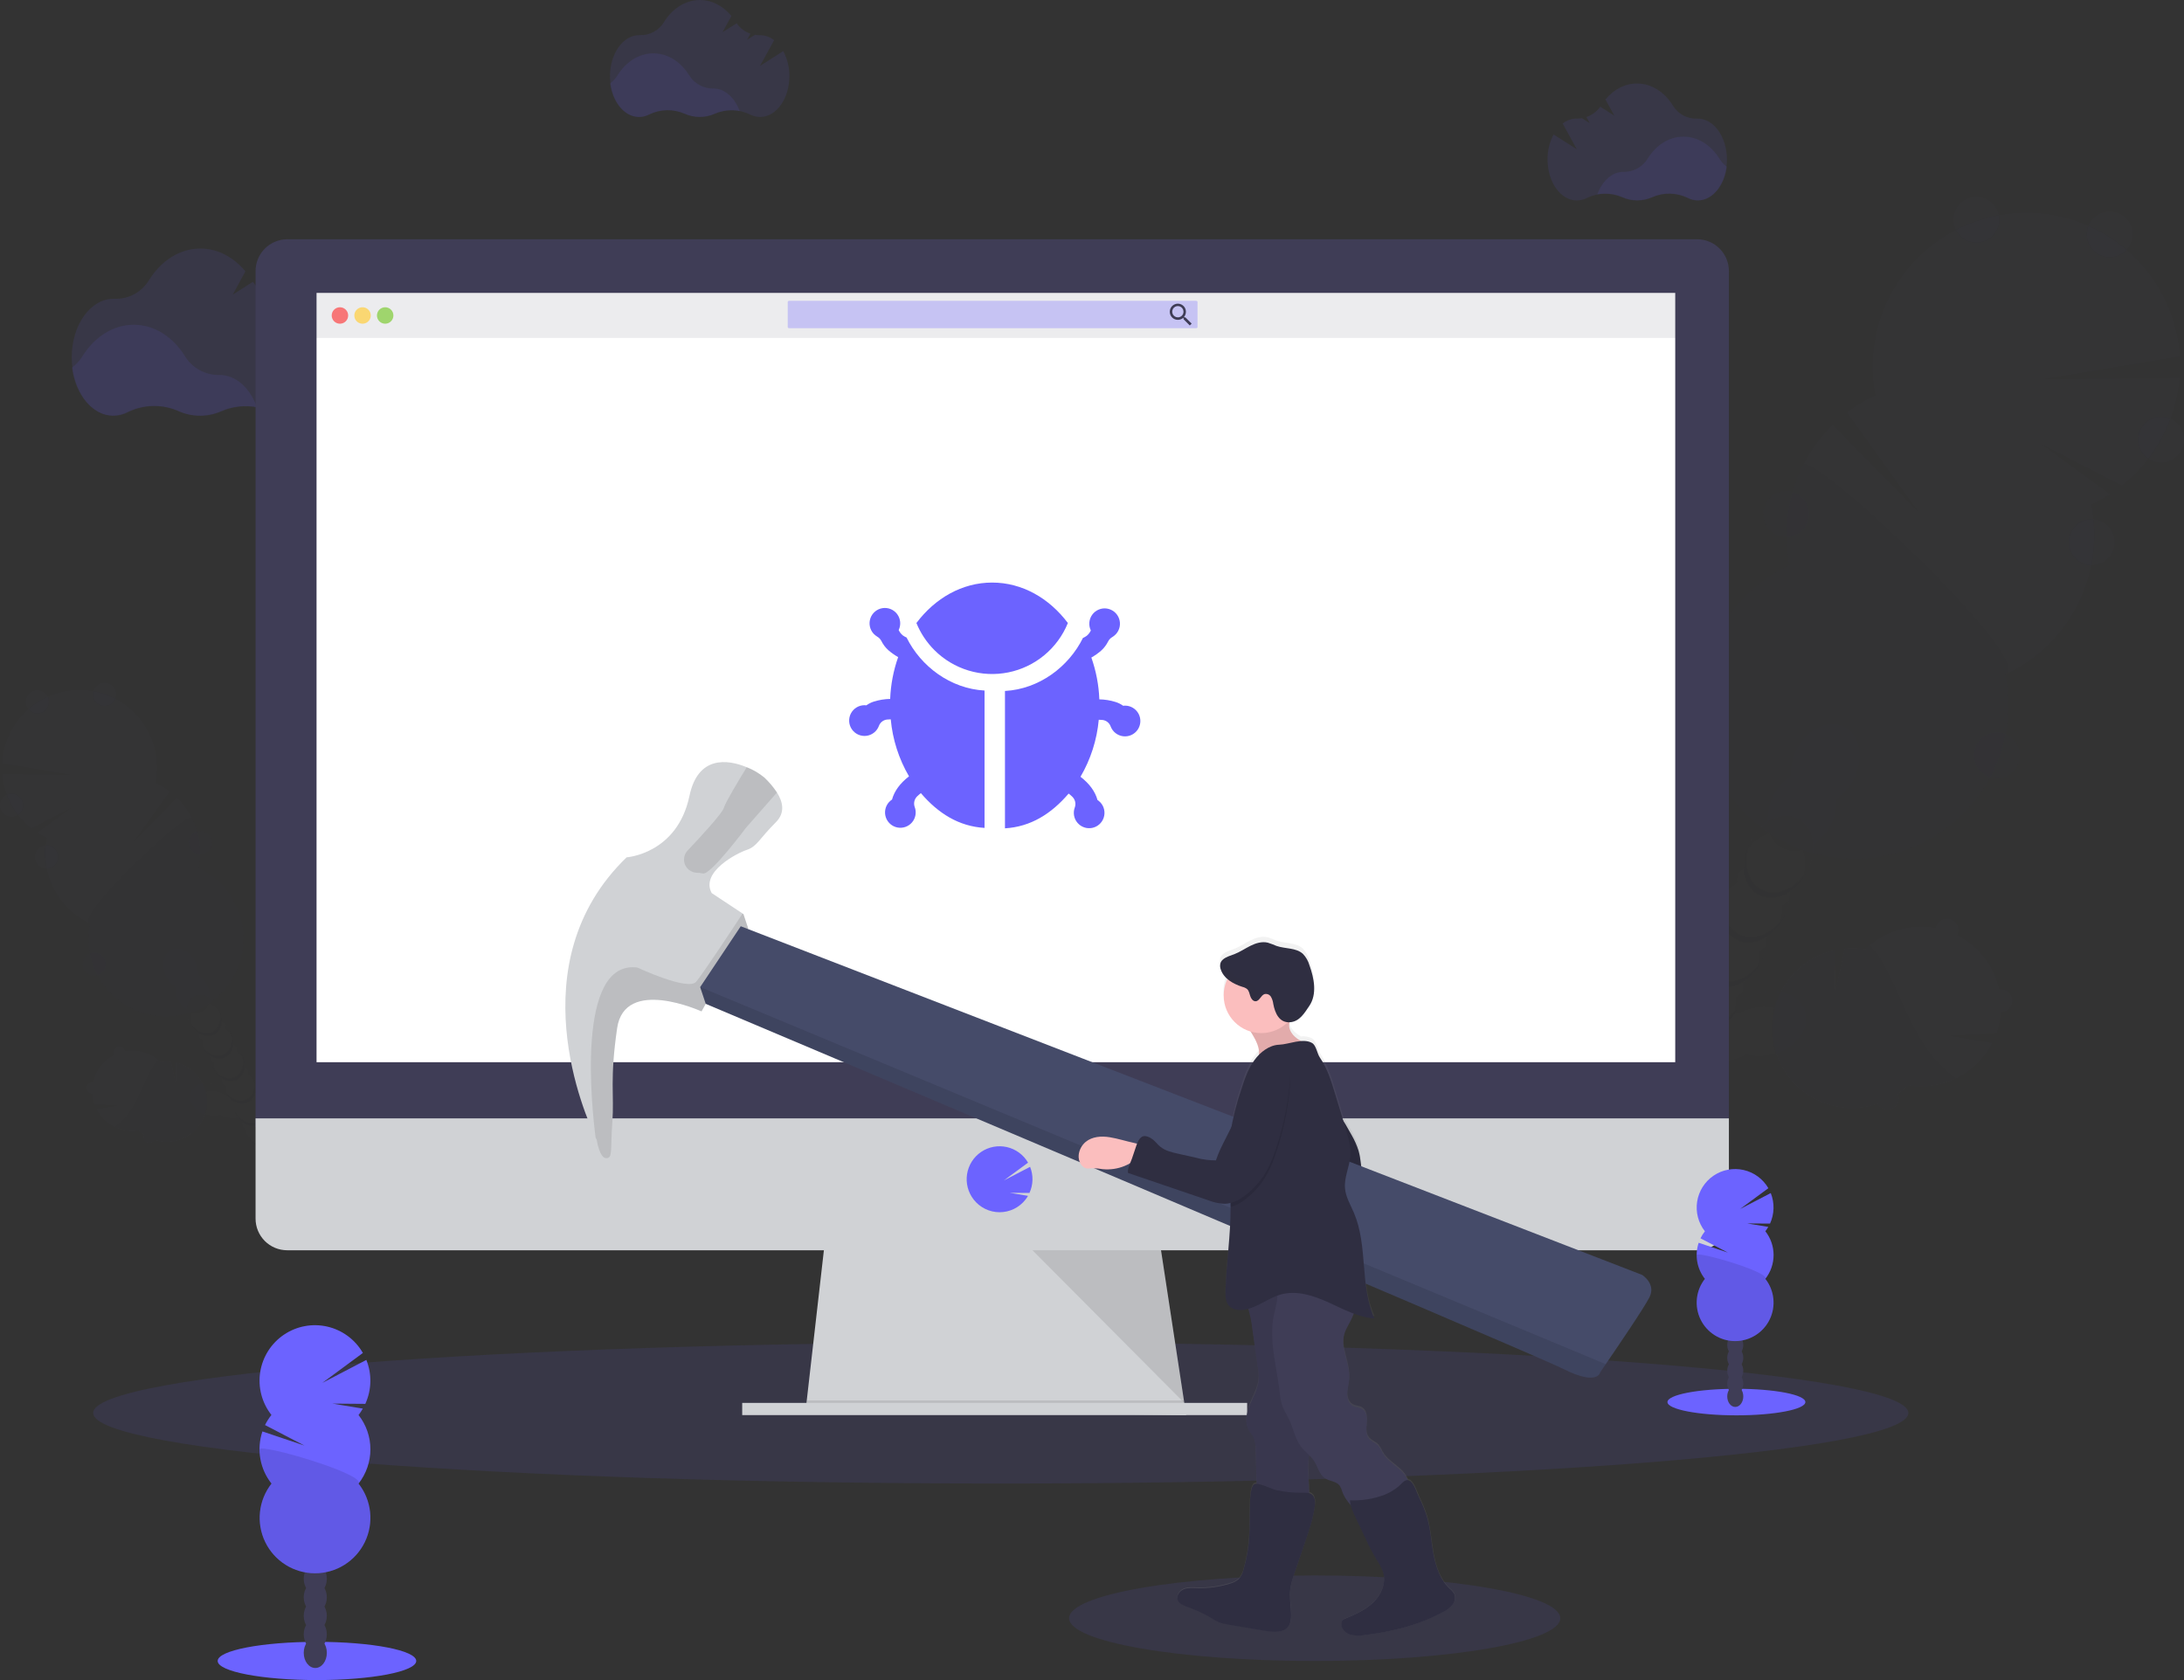 <svg width="429" height="330" viewBox="0 0 429 330" fill="none" xmlns="http://www.w3.org/2000/svg">
<rect x="0" y="0" width="429" height="330" fill="#333333" stroke="none"/>
<path opacity="0.1" d="M196.58 291.394C295.04 291.394 374.858 285.19 374.858 277.536C374.858 269.882 295.04 263.677 196.58 263.677C98.12 263.677 18.302 269.882 18.302 277.536C18.302 285.19 98.12 291.394 196.58 291.394Z" fill="#6C63FF"/>
<g opacity="0.1">
<path opacity="0.1" d="M354.48 198.569C353.414 195.331 349.093 193.84 344.832 195.243C344.218 195.443 343.624 195.7 343.057 196.011C342.785 195.936 342.503 195.868 342.218 195.818C342.451 194.887 342.54 193.925 342.483 192.966C343.953 191.982 345.145 190.636 345.946 189.057C346.747 187.478 347.128 185.719 347.055 183.95C348.521 182.963 349.71 181.615 350.507 180.037C351.305 178.458 351.685 176.701 351.61 174.934C353.088 173.959 354.279 172.608 355.063 171.02C357.118 166.946 356.267 162.369 353.158 160.794C350.05 159.219 345.859 161.248 343.804 165.321C342.989 166.893 342.608 168.655 342.701 170.424C341.235 171.411 340.046 172.758 339.248 174.337C338.451 175.916 338.071 177.673 338.145 179.44C336.679 180.427 335.49 181.775 334.693 183.353C333.895 184.932 333.515 186.689 333.59 188.456C332.12 189.442 330.928 190.79 330.127 192.369C329.327 193.948 328.945 195.707 329.017 197.477C327.54 198.451 326.348 199.802 325.565 201.391C325.179 202.156 324.886 202.966 324.692 203.801C324.177 203.047 323.549 202.377 322.83 201.815C322.748 201.173 322.607 200.541 322.411 199.925C321.009 195.654 317.251 193.05 314.021 194.117C310.791 195.184 309.298 199.505 310.699 203.776C311.272 205.607 312.376 207.227 313.87 208.429C313.952 209.07 314.093 209.703 314.289 210.319C315.103 212.796 316.71 214.711 318.547 215.673C318.384 216.208 318.268 216.756 318.199 217.311C316.467 218.979 315.351 221.187 315.036 223.572C313.302 225.241 312.187 227.451 311.873 229.838C311.015 230.663 310.305 231.631 309.776 232.698C307.716 236.771 308.568 241.353 311.676 242.924C314.784 244.494 318.975 242.474 321.035 238.397C321.578 237.333 321.932 236.184 322.083 234.999C323.816 233.331 324.931 231.123 325.246 228.738C326.98 227.069 328.095 224.859 328.409 222.472C330.13 220.8 331.232 218.592 331.534 216.211C333.274 214.542 334.393 212.329 334.705 209.937C335.239 209.43 335.716 208.867 336.127 208.257C337.841 208.609 339.618 208.497 341.274 207.933C341.888 207.733 342.483 207.476 343.049 207.165C344.904 207.655 346.863 207.585 348.678 206.963C352.928 205.573 355.541 201.811 354.48 198.569Z" fill="#3F3D56"/>
<g opacity="0.1">
<path opacity="0.1" d="M346.958 185.802C346.518 186.236 346.035 186.623 345.515 186.957C345.581 188.156 345.423 189.356 345.05 190.497C345.38 190.04 345.674 189.559 345.931 189.057C346.451 188.036 346.798 186.937 346.958 185.802Z" fill="black"/>
<path opacity="0.1" d="M351.514 176.786C351.074 177.219 350.59 177.606 350.071 177.941C350.137 179.139 349.979 180.34 349.605 181.481C349.936 181.023 350.231 180.54 350.486 180.036C351.005 179.017 351.352 177.918 351.514 176.786Z" fill="black"/>
<path opacity="0.1" d="M341.182 173.43C341.144 172.812 341.168 172.192 341.254 171.579C340.439 172.382 339.762 173.314 339.248 174.338C338.995 174.842 338.782 175.366 338.611 175.904C339.305 174.925 340.177 174.086 341.182 173.43Z" fill="black"/>
<path opacity="0.1" d="M312.268 227.994C312.634 227.483 313.048 227.008 313.505 226.575C313.576 226.005 313.699 225.443 313.87 224.895C313.505 225.386 313.184 225.907 312.909 226.453C312.656 226.95 312.441 227.465 312.268 227.994Z" fill="black"/>
<path opacity="0.1" d="M315.43 221.737C315.797 221.226 316.211 220.75 316.668 220.318C316.736 219.763 316.853 219.215 317.016 218.68C316.668 219.156 316.359 219.661 316.093 220.188C315.834 220.687 315.612 221.205 315.43 221.737Z" fill="black"/>
<path opacity="0.1" d="M342.399 194.818C341.961 195.252 341.479 195.637 340.96 195.969C341.017 196.928 340.928 197.889 340.696 198.821C340.979 198.87 341.259 198.934 341.535 199.014C342.101 198.703 342.695 198.446 343.309 198.245C347.579 196.843 351.896 198.333 352.957 201.571C353.22 202.385 353.267 203.254 353.091 204.091C354.496 202.436 355.079 200.421 354.475 198.573C353.41 195.335 349.089 193.844 344.827 195.247C344.213 195.447 343.619 195.704 343.053 196.015C342.78 195.94 342.499 195.873 342.214 195.822C342.294 195.486 342.352 195.154 342.399 194.818Z" fill="black"/>
<path opacity="0.1" d="M310.707 231.14C310.342 231.63 310.021 232.152 309.747 232.698C309.492 233.204 309.276 233.729 309.101 234.268C309.475 233.755 309.896 233.277 310.359 232.841C310.424 232.264 310.54 231.695 310.707 231.14Z" fill="black"/>
<path opacity="0.1" d="M336.606 182.447C336.568 181.829 336.591 181.208 336.677 180.595C335.863 181.399 335.185 182.331 334.672 183.354C334.419 183.858 334.206 184.382 334.034 184.92C334.729 183.941 335.601 183.102 336.606 182.447Z" fill="black"/>
<path opacity="0.1" d="M330.024 219.217C329.941 219.842 329.801 220.458 329.605 221.057C329.933 220.598 330.226 220.115 330.481 219.612C330.756 219.073 330.985 218.511 331.165 217.932C330.822 218.392 330.44 218.822 330.024 219.217Z" fill="black"/>
<path opacity="0.1" d="M323.698 231.74C323.616 232.365 323.475 232.981 323.279 233.58C323.61 233.122 323.904 232.639 324.16 232.135C324.433 231.595 324.662 231.033 324.843 230.455C324.5 230.916 324.117 231.346 323.698 231.74Z" fill="black"/>
<path opacity="0.1" d="M326.861 225.475C326.779 226.1 326.639 226.715 326.442 227.314C326.776 226.864 327.076 226.39 327.34 225.895C327.615 225.355 327.843 224.793 328.023 224.215C327.672 224.667 327.283 225.088 326.861 225.475Z" fill="black"/>
<path opacity="0.1" d="M333.187 212.956C333.105 213.58 332.964 214.194 332.768 214.791C333.097 214.335 333.39 213.853 333.644 213.351C333.922 212.802 334.152 212.23 334.332 211.642C333.99 212.113 333.607 212.553 333.187 212.956Z" fill="black"/>
<path opacity="0.1" d="M312.477 197.12C315.716 196.057 319.474 198.657 320.867 202.928C321.063 203.545 321.204 204.179 321.286 204.822C322.005 205.384 322.634 206.054 323.149 206.808C323.342 205.971 323.635 205.16 324.021 204.393C324.168 204.108 324.328 203.835 324.491 203.553C324.015 202.894 323.451 202.303 322.813 201.798C322.731 201.157 322.591 200.524 322.394 199.908C320.993 195.637 317.234 193.034 314.004 194.1C312.159 194.705 310.883 196.372 310.388 198.48C310.956 197.854 311.676 197.386 312.477 197.12Z" fill="black"/>
<path opacity="0.1" d="M327.495 200.479C327.458 199.862 327.483 199.243 327.57 198.632C326.753 199.434 326.074 200.366 325.561 201.391C325.307 201.893 325.094 202.416 324.923 202.953C325.619 201.976 326.492 201.137 327.495 200.479Z" fill="black"/>
<path opacity="0.1" d="M332.05 191.459C332.013 190.842 332.038 190.223 332.126 189.611C331.308 190.411 330.629 191.342 330.116 192.366C329.863 192.871 329.65 193.394 329.479 193.932C330.173 192.953 331.045 192.114 332.05 191.459Z" fill="black"/>
<path opacity="0.1" d="M320.535 238.002C320.453 238.628 320.313 239.245 320.116 239.845C320.805 238.889 321.334 237.827 321.681 236.7C321.338 237.167 320.955 237.602 320.535 238.002Z" fill="black"/>
</g>
<path opacity="0.1" d="M360.696 156.901C362.175 155.928 363.366 154.577 364.148 152.987C366.208 148.914 365.357 144.332 362.248 142.757C359.14 141.183 354.949 143.211 352.89 147.289C352.074 148.865 351.694 150.631 351.791 152.404C350.325 153.391 349.136 154.738 348.338 156.317C347.541 157.896 347.161 159.653 347.235 161.42C345.756 162.392 344.564 163.744 343.783 165.334C343.53 165.832 343.318 166.351 343.149 166.883C344.244 165.296 345.833 164.115 347.667 163.524C347.876 164.171 348.211 164.77 348.653 165.286C349.094 165.803 349.634 166.226 350.24 166.532C350.846 166.838 351.507 167.021 352.185 167.07C352.862 167.119 353.542 167.033 354.186 166.816C354.805 168.642 354.805 170.622 354.186 172.448C354.513 171.995 354.805 171.518 355.058 171.02C355.872 169.447 356.251 167.686 356.157 165.918C357.625 164.932 358.815 163.585 359.613 162.006C360.411 160.427 360.79 158.669 360.713 156.901H360.696Z" fill="#3F3D56"/>
<path opacity="0.1" d="M410.765 99.1C412.03 98.509 413.252 97.831 414.423 97.071L400.861 87.152L416.801 95.37C420.026 92.806 422.694 89.609 424.641 85.976C426.589 82.343 427.775 78.351 428.127 74.243L401.037 74.52L428.186 69.976C427.905 65.864 426.788 61.853 424.902 58.189C423.017 54.525 420.403 51.286 417.221 48.67C414.039 46.055 410.357 44.118 406.401 42.979C402.444 41.84 398.297 41.523 394.213 42.047C390.13 42.571 386.196 43.925 382.655 46.027C379.113 48.128 376.038 50.932 373.618 54.267C371.199 57.602 369.486 61.396 368.584 65.418C367.683 69.439 367.612 73.603 368.377 77.653C366.408 78.569 364.543 79.696 362.815 81.012L376.972 100.721L359.975 83.469C356.388 86.995 353.735 91.362 352.258 96.172C350.781 100.983 350.525 106.087 351.514 111.022C346.379 113.421 342.022 117.218 338.941 121.979C335.86 126.74 334.179 132.272 334.089 137.945C334 143.617 335.507 149.199 338.437 154.055C341.367 158.911 345.602 162.843 350.659 165.403C355.715 167.963 361.389 169.047 367.032 168.532C372.675 168.016 378.06 165.922 382.57 162.488C387.08 159.054 390.535 154.42 392.539 149.113C394.543 143.807 395.015 138.044 393.902 132.481C400.047 129.618 405.05 124.769 408.109 118.714C411.168 112.66 412.103 105.751 410.765 99.1Z" fill="#6C63FF"/>
<path opacity="0.1" d="M354.186 91.406C351.117 97.458 350.179 104.37 351.522 111.022C346.388 113.421 342.031 117.218 338.95 121.979C335.868 126.74 334.187 132.272 334.098 137.945C334.009 143.617 335.515 149.199 338.445 154.055C341.375 158.911 345.611 162.843 350.667 165.403C355.724 167.963 361.398 169.047 367.041 168.532C372.684 168.016 378.068 165.922 382.579 162.488C387.089 159.054 390.544 154.42 392.547 149.113C394.551 143.807 395.024 138.044 393.911 132.481C399.838 129.726 355.705 88.378 354.186 91.406Z" fill="black"/>
<path opacity="0.1" d="M388.222 47.626C390.699 47.626 392.707 45.617 392.707 43.137C392.707 40.658 390.699 38.648 388.222 38.648C385.746 38.648 383.738 40.658 383.738 43.137C383.738 45.617 385.746 47.626 388.222 47.626Z" fill="#6C63FF"/>
<path opacity="0.1" d="M414.415 50.507C416.891 50.507 418.899 48.497 418.899 46.018C418.899 43.539 416.891 41.529 414.415 41.529C411.938 41.529 409.93 43.539 409.93 46.018C409.93 48.497 411.938 50.507 414.415 50.507Z" fill="#6C63FF"/>
<path opacity="0.1" d="M424.516 90.847C426.992 90.847 429 88.838 429 86.358C429 83.879 426.992 81.869 424.516 81.869C422.039 81.869 420.031 83.879 420.031 86.358C420.031 88.838 422.039 90.847 424.516 90.847Z" fill="#6C63FF"/>
<path opacity="0.1" d="M410.883 110.992C413.359 110.992 415.367 108.983 415.367 106.503C415.367 104.024 413.359 102.014 410.883 102.014C408.406 102.014 406.398 104.024 406.398 106.503C406.398 108.983 408.406 110.992 410.883 110.992Z" fill="#6C63FF"/>
<path opacity="0.1" d="M392.258 152.832C394.734 152.832 396.742 150.822 396.742 148.343C396.742 145.863 394.734 143.853 392.258 143.853C389.781 143.853 387.774 145.863 387.774 148.343C387.774 150.822 389.781 152.832 392.258 152.832Z" fill="#6C63FF"/>
<path opacity="0.1" d="M392.258 152.832C394.734 152.832 396.742 150.822 396.742 148.343C396.742 145.863 394.734 143.853 392.258 143.853C389.781 143.853 387.774 145.863 387.774 148.343C387.774 150.822 389.781 152.832 392.258 152.832Z" fill="black"/>
<path opacity="0.1" d="M350.847 105.445C353.324 105.445 355.331 103.435 355.331 100.956C355.331 98.476 353.324 96.466 350.847 96.466C348.37 96.466 346.363 98.476 346.363 100.956C346.363 103.435 348.37 105.445 350.847 105.445Z" fill="#6C63FF"/>
<path opacity="0.1" d="M350.847 105.445C353.324 105.445 355.331 103.435 355.331 100.956C355.331 98.476 353.324 96.466 350.847 96.466C348.37 96.466 346.363 98.476 346.363 100.956C346.363 103.435 348.37 105.445 350.847 105.445Z" fill="black"/>
<path opacity="0.1" d="M346.065 174.795C343.082 173.288 342.181 169.017 343.921 165.078C343.829 165.237 343.741 165.401 343.657 165.573C341.598 169.647 342.449 174.224 345.557 175.799C348.666 177.374 352.856 175.345 354.912 171.272C355 171.104 355.075 170.932 355.151 170.764C353.016 174.506 349.043 176.307 346.065 174.795Z" fill="black"/>
<path opacity="0.1" d="M341.635 183.564C338.657 182.056 337.751 177.785 339.496 173.842C339.404 174.006 339.311 174.17 339.227 174.338C337.168 178.411 338.019 182.993 341.128 184.563C344.236 186.134 348.427 184.114 350.486 180.036C350.57 179.868 350.65 179.7 350.725 179.528C348.586 183.27 344.618 185.071 341.635 183.564Z" fill="black"/>
<path opacity="0.1" d="M337.206 192.328C334.227 190.821 333.321 186.55 335.066 182.611C334.974 182.77 334.882 182.934 334.798 183.106C332.738 187.18 333.594 191.757 336.702 193.332C339.811 194.907 343.997 192.878 346.057 188.805C346.14 188.637 346.22 188.465 346.296 188.297C344.161 192.038 340.188 193.84 337.206 192.328Z" fill="black"/>
<path opacity="0.1" d="M332.793 201.118C329.81 199.61 328.908 195.339 330.649 191.4C330.557 191.56 330.469 191.723 330.381 191.891C328.325 195.965 329.177 200.547 332.285 202.121C335.393 203.696 339.584 201.668 341.639 197.59C341.727 197.422 341.803 197.254 341.878 197.082C339.731 200.803 335.758 202.604 332.793 201.118Z" fill="black"/>
<path opacity="0.1" d="M328.35 209.861C325.368 208.353 324.466 204.083 326.207 200.143C326.115 200.303 326.026 200.467 325.943 200.639C323.883 204.712 324.734 209.29 327.843 210.865C330.951 212.44 335.142 210.411 337.201 206.338C337.285 206.17 337.365 205.997 337.44 205.83C335.309 209.571 331.329 211.373 328.35 209.861Z" fill="black"/>
<path opacity="0.1" d="M323.921 218.63C320.942 217.122 320.036 212.851 321.781 208.912C321.689 209.072 321.597 209.235 321.513 209.403C319.453 213.477 320.305 218.058 323.417 219.633C326.53 221.208 330.695 219.175 332.793 215.102C332.877 214.934 332.956 214.766 333.032 214.594C330.871 218.336 326.92 220.137 323.921 218.63Z" fill="black"/>
<path opacity="0.1" d="M319.491 227.394C316.513 225.886 315.607 221.615 317.352 217.676C317.259 217.84 317.171 218 317.083 218.172C315.028 222.245 315.879 226.823 318.988 228.398C322.096 229.972 326.287 227.944 328.342 223.871C328.43 223.703 328.506 223.53 328.581 223.362C326.446 227.104 322.474 228.906 319.491 227.394Z" fill="black"/>
<path opacity="0.1" d="M315.065 236.162C312.083 234.655 311.181 230.384 312.922 226.445C312.83 226.604 312.742 226.768 312.658 226.936C310.598 231.01 311.45 235.591 314.558 237.166C317.666 238.741 321.857 236.713 323.916 232.635C324 232.467 324.076 232.299 324.151 232.127C322.016 235.868 318.044 237.653 315.065 236.162Z" fill="black"/>
<path opacity="0.1" d="M312.154 241.924C309.176 240.412 308.27 236.146 310.015 232.202C309.923 232.366 309.83 232.53 309.747 232.698C307.687 236.771 308.538 241.353 311.647 242.924C314.755 244.494 318.946 242.474 321.005 238.397C321.089 238.229 321.169 238.061 321.244 237.888C319.105 241.63 315.133 243.432 312.154 241.924Z" fill="black"/>
<path opacity="0.1" d="M392.187 202.907C392.649 201.58 392.931 200.197 393.026 198.795C393.334 198.795 393.638 198.73 393.92 198.607C394.203 198.483 394.456 198.302 394.665 198.075C394.874 197.849 395.035 197.582 395.136 197.29C395.237 196.999 395.278 196.69 395.254 196.382C395.231 196.075 395.144 195.775 395 195.503C394.856 195.23 394.657 194.99 394.416 194.798C394.175 194.606 393.897 194.466 393.599 194.386C393.301 194.307 392.99 194.289 392.686 194.336C392.187 192.063 391.189 189.929 389.764 188.091C388.339 186.252 386.523 184.755 384.447 183.707C384.715 183.175 384.762 182.559 384.576 181.994C384.39 181.428 383.988 180.96 383.457 180.691C382.927 180.423 382.311 180.377 381.746 180.562C381.181 180.748 380.714 181.151 380.445 181.682C380.348 181.871 380.28 182.074 380.244 182.283C377.783 181.824 375.248 181.96 372.849 182.679C370.451 183.399 368.259 184.681 366.456 186.42C365.094 186.199 363.709 186.158 362.337 186.298L360.52 194.575L360.411 186.596C358.326 187.053 356.357 187.932 354.623 189.177C352.888 190.422 351.426 192.009 350.325 193.839C349.224 195.67 348.508 197.705 348.219 199.822C347.931 201.939 348.077 204.093 348.648 206.152C349.219 208.21 350.204 210.131 351.541 211.796C352.879 213.461 354.542 214.835 356.428 215.834C358.314 216.834 360.384 217.438 362.512 217.61C364.639 217.781 366.779 217.517 368.801 216.832C369.017 217.223 369.346 217.539 369.745 217.739C370.155 217.948 370.62 218.025 371.076 217.96C371.533 217.894 371.957 217.69 372.293 217.374C372.629 217.058 372.859 216.646 372.952 216.195C373.046 215.743 372.998 215.273 372.815 214.85C373.531 214.358 374.204 213.807 374.829 213.204C378.103 213.737 381.463 213.218 384.425 211.722C387.387 210.226 389.8 207.83 391.318 204.876L382.866 203.453L392.187 202.907Z" fill="#6C63FF"/>
<g opacity="0.1">
<path opacity="0.1" d="M379.128 206.926C376.007 202.802 374.095 197.918 371.892 193.231C371.008 191.307 370.018 189.434 368.927 187.621L367.274 185.693C366.997 185.928 366.72 186.172 366.435 186.428C365.073 186.207 363.688 186.166 362.316 186.306L360.499 194.583L360.39 186.604C358.305 187.062 356.336 187.94 354.602 189.185C352.867 190.431 351.405 192.017 350.304 193.848C349.203 195.678 348.487 197.714 348.198 199.831C347.91 201.948 348.056 204.102 348.627 206.16C349.198 208.219 350.183 210.139 351.52 211.804C352.858 213.469 354.521 214.843 356.407 215.843C358.293 216.842 360.363 217.447 362.491 217.618C364.618 217.79 366.758 217.525 368.78 216.841C368.996 217.231 369.325 217.547 369.724 217.748C370.134 217.957 370.599 218.034 371.055 217.968C371.512 217.903 371.936 217.698 372.272 217.382C372.608 217.066 372.838 216.655 372.932 216.203C373.025 215.751 372.977 215.282 372.794 214.858C373.51 214.366 374.183 213.816 374.808 213.212C378.014 213.732 381.302 213.245 384.221 211.818C382.272 210.471 380.553 208.819 379.128 206.926Z" fill="black"/>
</g>
<path opacity="0.1" d="M323.862 189.204C324.035 188.861 324.117 188.48 324.101 188.097C324.085 187.714 323.971 187.341 323.77 187.014C323.568 186.688 323.287 186.418 322.952 186.232C322.617 186.045 322.24 185.948 321.857 185.949C321.221 182.574 319.497 179.501 316.949 177.202C317.36 175.598 317.515 173.94 317.41 172.288L309.168 170.881L317.171 170.377C317.028 169.625 316.83 168.884 316.58 168.16C316.891 167.945 317.145 167.657 317.318 167.32C317.52 166.919 317.597 166.466 317.539 166.02C317.481 165.575 317.291 165.157 316.994 164.82C316.696 164.484 316.304 164.244 315.869 164.133C315.434 164.022 314.976 164.044 314.554 164.196C312.434 161.197 309.332 159.037 305.786 158.09C302.241 157.143 298.476 157.47 295.146 159.013C291.816 160.556 289.132 163.219 287.559 166.538C285.986 169.857 285.624 173.622 286.537 177.181C286.051 177.386 285.656 177.758 285.421 178.23C285.215 178.637 285.138 179.097 285.2 179.549C285.262 180 285.46 180.422 285.767 180.759C286.075 181.095 286.478 181.329 286.921 181.43C287.365 181.532 287.83 181.495 288.252 181.325C289.057 182.678 290.06 183.903 291.227 184.958C290.377 188.275 290.633 191.779 291.956 194.936L303.01 192.064L293.152 197.254C294.895 200.027 297.46 202.185 300.488 203.427C303.517 204.668 306.857 204.931 310.042 204.179C313.227 203.426 316.097 201.696 318.252 199.23C320.406 196.764 321.737 193.686 322.058 190.426C322.438 190.393 322.803 190.263 323.119 190.05C323.434 189.836 323.69 189.544 323.862 189.204Z" fill="#6C63FF"/>
<path opacity="0.1" d="M323.862 189.204C324.035 188.861 324.117 188.48 324.101 188.097C324.085 187.714 323.971 187.341 323.77 187.014C323.569 186.688 323.287 186.418 322.952 186.232C322.617 186.045 322.24 185.948 321.857 185.949C321.221 182.574 319.497 179.501 316.949 177.202C317.016 176.937 317.075 176.677 317.125 176.412C316.833 176.624 316.561 176.865 316.316 177.13C314.826 178.764 314.063 180.96 312.591 182.611C310.854 184.559 308.253 185.575 305.657 185.848C303.06 186.121 300.447 185.722 297.884 185.223C295.761 184.803 293.609 184.316 291.457 184.521C291.248 184.521 291.038 184.568 290.845 184.601C290.971 184.723 291.097 184.845 291.227 184.962C290.377 188.279 290.633 191.783 291.957 194.94L303.01 192.064L293.152 197.254C294.895 200.027 297.46 202.185 300.488 203.427C303.517 204.668 306.857 204.931 310.042 204.179C313.227 203.426 316.097 201.696 318.252 199.23C320.406 196.764 321.737 193.686 322.058 190.426C322.438 190.393 322.803 190.263 323.119 190.05C323.435 189.836 323.69 189.544 323.862 189.204Z" fill="black"/>
</g>
<g opacity="0.1">
<path opacity="0.1" d="M37.539 214.695C38.076 213.061 40.253 212.309 42.401 213.015C42.71 213.116 43.009 213.246 43.294 213.401C43.433 213.363 43.575 213.33 43.714 213.305C43.596 212.836 43.551 212.351 43.58 211.868C42.842 211.369 42.245 210.69 41.843 209.895C41.441 209.1 41.249 208.215 41.285 207.325C40.541 206.835 39.942 206.155 39.548 205.355C39.139 204.563 38.946 203.676 38.99 202.785C38.247 202.292 37.648 201.611 37.254 200.811C36.222 198.762 36.641 196.456 38.215 195.658C39.788 194.86 41.893 195.889 42.929 197.939C43.339 198.732 43.53 199.621 43.483 200.513C44.222 201.009 44.822 201.687 45.224 202.482C45.625 203.277 45.816 204.162 45.778 205.053C46.517 205.55 47.116 206.229 47.517 207.025C47.919 207.82 48.11 208.706 48.072 209.596C48.811 210.093 49.411 210.771 49.813 211.566C50.215 212.361 50.405 213.246 50.367 214.136C51.111 214.628 51.712 215.309 52.108 216.11C52.296 216.497 52.437 216.906 52.527 217.328C52.785 216.947 53.101 216.608 53.462 216.324C53.506 216 53.579 215.681 53.681 215.371C54.389 213.221 56.281 211.91 57.913 212.431C59.545 212.952 60.292 215.148 59.591 217.298C59.301 218.222 58.745 219.038 57.993 219.646C57.949 219.968 57.876 220.286 57.775 220.595C57.43 221.735 56.663 222.699 55.631 223.291C55.712 223.566 55.771 223.847 55.807 224.131C56.24 224.547 56.599 225.034 56.869 225.571C57.143 226.107 57.322 226.687 57.397 227.285C57.832 227.7 58.192 228.188 58.463 228.725C58.737 229.261 58.915 229.841 58.991 230.439C59.427 230.855 59.787 231.344 60.057 231.883C61.093 233.932 60.665 236.242 59.1 237.032C57.536 237.821 55.422 236.805 54.385 234.751C54.112 234.215 53.933 233.635 53.857 233.038C52.983 232.199 52.421 231.086 52.263 229.884C51.389 229.045 50.827 227.932 50.669 226.73C50.234 226.314 49.874 225.827 49.603 225.29C49.332 224.753 49.153 224.173 49.075 223.577C48.642 223.16 48.283 222.673 48.014 222.136C47.739 221.6 47.56 221.02 47.485 220.423C47.215 220.171 46.974 219.889 46.768 219.583C45.905 219.76 45.01 219.705 44.175 219.423C43.865 219.32 43.565 219.189 43.278 219.033C42.345 219.281 41.359 219.246 40.446 218.932C38.319 218.222 37.006 216.328 37.539 214.695Z" fill="#3F3D56"/>
<g opacity="0.1">
<path opacity="0.1" d="M41.327 208.257C41.549 208.476 41.794 208.672 42.057 208.841C42.021 209.444 42.101 210.048 42.292 210.621C42.123 210.392 41.974 210.149 41.847 209.895C41.585 209.381 41.409 208.828 41.327 208.257Z" fill="black"/>
<path opacity="0.1" d="M39.032 203.721C39.256 203.938 39.5 204.132 39.762 204.301C39.727 204.905 39.807 205.511 39.997 206.086C39.489 205.387 39.158 204.576 39.032 203.721Z" fill="black"/>
<path opacity="0.1" d="M44.246 202.029C44.266 201.718 44.255 201.406 44.213 201.097C44.623 201.502 44.964 201.972 45.224 202.487C45.35 202.741 45.457 203.005 45.543 203.276C45.193 202.782 44.753 202.359 44.246 202.029Z" fill="black"/>
<path opacity="0.1" d="M58.802 229.519C58.619 229.261 58.411 229.022 58.181 228.805C58.143 228.52 58.081 228.239 57.997 227.965C58.179 228.212 58.34 228.473 58.479 228.746C58.607 228.995 58.715 229.253 58.802 229.519Z" fill="black"/>
<path opacity="0.1" d="M57.196 226.365C57.012 226.108 56.804 225.868 56.575 225.651C56.541 225.367 56.482 225.086 56.399 224.811C56.744 225.28 57.011 225.802 57.187 226.357L57.196 226.365Z" fill="black"/>
<path opacity="0.1" d="M43.626 212.809C43.846 213.027 44.089 213.22 44.351 213.384C44.32 213.867 44.365 214.352 44.486 214.821C44.344 214.846 44.204 214.878 44.066 214.917C43.779 214.762 43.478 214.633 43.168 214.531C41.021 213.825 38.844 214.577 38.311 216.211C38.177 216.617 38.153 217.052 38.24 217.471C37.895 217.107 37.649 216.661 37.527 216.174C37.405 215.688 37.411 215.178 37.543 214.695C38.08 213.061 40.257 212.309 42.405 213.015C42.714 213.116 43.013 213.246 43.298 213.401C43.437 213.363 43.58 213.33 43.718 213.305C43.678 213.141 43.647 212.976 43.626 212.809Z" fill="black"/>
<path opacity="0.1" d="M59.591 231.102C59.774 231.349 59.935 231.612 60.073 231.887C60.201 232.142 60.309 232.406 60.396 232.677C60.213 232.418 60.005 232.178 59.776 231.959C59.738 231.668 59.676 231.382 59.591 231.102Z" fill="black"/>
<path opacity="0.1" d="M46.541 206.577C46.561 206.266 46.55 205.954 46.507 205.645C46.919 206.049 47.26 206.519 47.518 207.035C47.645 207.288 47.752 207.55 47.837 207.82C47.487 207.327 47.048 206.906 46.541 206.577Z" fill="black"/>
<path opacity="0.1" d="M49.859 225.097C49.898 225.411 49.967 225.72 50.065 226.021C49.715 225.541 49.449 225.006 49.276 224.437C49.45 224.674 49.645 224.895 49.859 225.097Z" fill="black"/>
<path opacity="0.1" d="M53.043 231.404C53.085 231.718 53.156 232.027 53.253 232.328C53.084 232.099 52.935 231.856 52.808 231.602C52.67 231.332 52.555 231.051 52.464 230.762C52.64 230.991 52.833 231.206 53.043 231.404Z" fill="black"/>
<path opacity="0.1" d="M51.453 228.251C51.492 228.564 51.561 228.874 51.659 229.174C51.492 228.944 51.343 228.701 51.214 228.448C51.075 228.178 50.96 227.897 50.87 227.608C51.045 227.839 51.24 228.054 51.453 228.251Z" fill="black"/>
<path opacity="0.1" d="M48.265 221.939C48.304 222.254 48.373 222.565 48.471 222.867C48.312 222.636 48.171 222.393 48.051 222.14C47.91 221.871 47.794 221.59 47.703 221.3C47.871 221.53 48.059 221.744 48.265 221.939Z" fill="black"/>
<path opacity="0.1" d="M58.698 213.964C57.066 213.426 55.174 214.737 54.469 216.904C54.367 217.214 54.294 217.533 54.251 217.857C53.888 218.14 53.571 218.477 53.312 218.856C53.214 218.434 53.066 218.025 52.871 217.638C52.8 217.496 52.72 217.357 52.636 217.219C52.874 216.888 53.157 216.591 53.475 216.337C53.518 216.013 53.591 215.694 53.693 215.383C54.402 213.233 56.294 211.923 57.926 212.444C58.394 212.624 58.807 212.921 59.126 213.308C59.445 213.696 59.659 214.159 59.746 214.653C59.461 214.337 59.1 214.1 58.698 213.964Z" fill="black"/>
<path opacity="0.1" d="M51.13 215.656C51.15 215.345 51.139 215.033 51.097 214.724C51.508 215.129 51.849 215.598 52.108 216.114C52.234 216.369 52.341 216.633 52.426 216.904C52.078 216.409 51.638 215.985 51.13 215.656Z" fill="black"/>
<path opacity="0.1" d="M48.836 211.112C48.855 210.801 48.844 210.489 48.802 210.18C49.211 210.586 49.553 211.056 49.813 211.57C49.94 211.825 50.046 212.089 50.132 212.36C49.782 211.866 49.342 211.443 48.836 211.112Z" fill="black"/>
<path opacity="0.1" d="M54.637 234.558C54.677 234.874 54.748 235.184 54.847 235.486C54.679 235.255 54.53 235.011 54.402 234.756C54.264 234.486 54.149 234.205 54.058 233.916C54.234 234.145 54.427 234.36 54.637 234.558Z" fill="black"/>
</g>
<path opacity="0.1" d="M34.406 193.701C33.662 193.211 33.062 192.531 32.669 191.732C31.633 189.678 32.061 187.373 33.625 186.579C35.19 185.785 37.304 186.806 38.34 188.859C38.75 189.651 38.941 190.539 38.894 191.429C39.633 191.927 40.232 192.606 40.634 193.402C41.035 194.197 41.227 195.083 41.188 195.973C41.933 196.464 42.533 197.144 42.929 197.943C43.055 198.195 43.162 198.456 43.248 198.724C42.693 197.93 41.892 197.34 40.97 197.044C40.868 197.372 40.701 197.676 40.479 197.939C40.258 198.202 39.986 198.418 39.68 198.574C39.374 198.731 39.041 198.824 38.698 198.85C38.356 198.876 38.012 198.833 37.686 198.724C37.375 199.643 37.375 200.639 37.686 201.559C37.528 201.33 37.388 201.09 37.266 200.841C36.856 200.048 36.664 199.161 36.709 198.27C35.97 197.772 35.372 197.093 34.97 196.298C34.569 195.502 34.377 194.617 34.414 193.727L34.406 193.701Z" fill="#3F3D56"/>
<path opacity="0.1" d="M9.187 164.582C8.55 164.284 7.935 163.943 7.345 163.562L14.174 158.564L6.145 162.701C4.522 161.409 3.179 159.798 2.199 157.968C1.219 156.139 0.622 154.128 0.445 152.059L14.095 152.202L0.415 149.909C0.533 147.82 1.079 145.777 2.02 143.909C2.961 142.04 4.276 140.386 5.883 139.048C7.49 137.711 9.356 136.719 11.363 136.134C13.37 135.55 15.475 135.386 17.548 135.652C19.622 135.917 21.618 136.608 23.413 137.68C25.208 138.752 26.763 140.183 27.982 141.883C29.2 143.583 30.056 145.516 30.496 147.561C30.936 149.607 30.95 151.721 30.538 153.773C31.529 154.232 32.468 154.795 33.34 155.452L26.209 165.38L34.77 156.696C36.577 158.472 37.913 160.672 38.657 163.095C39.401 165.518 39.53 168.089 39.032 170.575C41.622 171.782 43.821 173.695 45.376 176.095C46.931 178.495 47.78 181.284 47.826 184.144C47.872 187.004 47.113 189.819 45.636 192.267C44.16 194.716 42.024 196.699 39.475 197.99C36.925 199.28 34.064 199.827 31.219 199.566C28.374 199.306 25.659 198.249 23.386 196.517C21.112 194.785 19.371 192.447 18.363 189.771C17.354 187.095 17.118 184.188 17.681 181.384C14.59 179.942 12.072 177.502 10.532 174.456C8.991 171.41 8.518 167.934 9.187 164.586V164.582Z" fill="#6C63FF"/>
<path opacity="0.1" d="M37.69 160.71C39.237 163.758 39.71 167.24 39.032 170.592C41.622 171.799 43.821 173.712 45.376 176.112C46.931 178.511 47.78 181.3 47.826 184.16C47.872 187.02 47.113 189.835 45.636 192.284C44.16 194.733 42.024 196.716 39.475 198.006C36.925 199.297 34.064 199.844 31.219 199.583C28.374 199.323 25.659 198.266 23.386 196.534C21.112 194.801 19.371 192.464 18.363 189.788C17.354 187.111 17.118 184.205 17.681 181.401C14.69 180.011 36.922 159.186 37.69 160.71Z" fill="black"/>
<path opacity="0.1" d="M20.542 138.655C21.791 138.655 22.803 137.641 22.803 136.391C22.803 135.141 21.791 134.127 20.542 134.127C19.293 134.127 18.281 135.141 18.281 136.391C18.281 137.641 19.293 138.655 20.542 138.655Z" fill="#6C63FF"/>
<path opacity="0.1" d="M7.345 140.108C8.594 140.108 9.606 139.094 9.606 137.844C9.606 136.594 8.594 135.58 7.345 135.58C6.096 135.58 5.084 136.594 5.084 137.844C5.084 139.094 6.096 140.108 7.345 140.108Z" fill="#6C63FF"/>
<path opacity="0.1" d="M2.261 160.429C3.51 160.429 4.522 159.415 4.522 158.165C4.522 156.915 3.51 155.902 2.261 155.902C1.012 155.902 0 156.915 0 158.165C0 159.415 1.012 160.429 2.261 160.429Z" fill="#6C63FF"/>
<path opacity="0.1" d="M9.128 170.579C10.377 170.579 11.389 169.566 11.389 168.316C11.389 167.065 10.377 166.052 9.128 166.052C7.879 166.052 6.867 167.065 6.867 168.316C6.867 169.566 7.879 170.579 9.128 170.579Z" fill="#6C63FF"/>
<path opacity="0.1" d="M18.507 191.656C19.756 191.656 20.768 190.643 20.768 189.393C20.768 188.143 19.756 187.129 18.507 187.129C17.259 187.129 16.246 188.143 16.246 189.393C16.246 190.643 17.259 191.656 18.507 191.656Z" fill="#6C63FF"/>
<path opacity="0.1" d="M18.507 191.656C19.756 191.656 20.768 190.643 20.768 189.393C20.768 188.143 19.756 187.129 18.507 187.129C17.259 187.129 16.246 188.143 16.246 189.393C16.246 190.643 17.259 191.656 18.507 191.656Z" fill="black"/>
<path opacity="0.1" d="M39.368 167.782C40.617 167.782 41.629 166.769 41.629 165.519C41.629 164.269 40.617 163.255 39.368 163.255C38.119 163.255 37.107 164.269 37.107 165.519C37.107 166.769 38.119 167.782 39.368 167.782Z" fill="#6C63FF"/>
<path opacity="0.1" d="M39.368 167.782C40.617 167.782 41.629 166.769 41.629 165.519C41.629 164.269 40.617 163.255 39.368 163.255C38.119 163.255 37.107 164.269 37.107 165.519C37.107 166.769 38.119 167.782 39.368 167.782Z" fill="black"/>
<path opacity="0.1" d="M41.78 202.718C43.282 201.958 43.735 199.807 42.858 197.821C42.904 197.905 42.95 197.985 42.992 198.069C44.028 200.122 43.601 202.428 42.032 203.222C40.463 204.015 38.357 202.995 37.321 200.941C37.279 200.857 37.237 200.773 37.199 200.685C38.277 202.571 40.278 203.478 41.78 202.718Z" fill="black"/>
<path opacity="0.1" d="M44.007 207.136C45.509 206.375 45.966 204.221 45.09 202.239C45.136 202.319 45.182 202.403 45.224 202.487C46.26 204.54 45.832 206.846 44.263 207.64C42.694 208.433 40.589 207.413 39.553 205.359C39.506 205.275 39.469 205.187 39.431 205.103C40.509 206.997 42.514 207.896 44.007 207.136Z" fill="black"/>
<path opacity="0.1" d="M46.239 211.549C47.741 210.789 48.198 208.639 47.317 206.653C47.367 206.737 47.409 206.816 47.456 206.905C48.492 208.954 48.06 211.264 46.495 212.053C44.93 212.843 42.82 211.826 41.784 209.773C41.738 209.689 41.7 209.605 41.663 209.517C42.736 211.402 44.737 212.309 46.239 211.549Z" fill="black"/>
<path opacity="0.1" d="M48.471 215.967C49.972 215.207 50.43 213.057 49.549 211.07C49.595 211.15 49.641 211.234 49.683 211.318C50.723 213.372 50.291 215.677 48.727 216.471C47.162 217.265 45.048 216.244 44.012 214.191C43.97 214.107 43.932 214.019 43.894 213.935C44.968 215.816 46.969 216.727 48.471 215.967Z" fill="black"/>
<path opacity="0.1" d="M50.702 220.381C52.204 219.621 52.657 217.47 51.78 215.488C51.827 215.568 51.873 215.652 51.915 215.736C52.951 217.79 52.523 220.095 50.958 220.889C49.394 221.683 47.279 220.658 46.243 218.609C46.201 218.52 46.163 218.436 46.122 218.352C47.2 220.234 49.2 221.141 50.702 220.381Z" fill="black"/>
<path opacity="0.1" d="M52.934 224.799C54.436 224.039 54.889 221.888 54.012 219.902C54.058 219.986 54.104 220.066 54.146 220.15C55.182 222.203 54.755 224.509 53.19 225.303C51.625 226.096 49.511 225.076 48.475 223.022C48.433 222.938 48.391 222.854 48.353 222.766C49.431 224.635 51.432 225.559 52.934 224.799Z" fill="black"/>
<path opacity="0.1" d="M55.166 229.216C56.663 228.456 57.12 226.302 56.244 224.32C56.29 224.4 56.336 224.484 56.378 224.568C57.414 226.621 56.986 228.927 55.417 229.72C53.848 230.514 51.743 229.489 50.706 227.44C50.664 227.352 50.623 227.268 50.585 227.184C51.663 229.065 53.664 229.977 55.166 229.216Z" fill="black"/>
<path opacity="0.1" d="M57.393 233.63C58.895 232.87 59.352 230.72 58.471 228.734C58.521 228.818 58.563 228.897 58.609 228.985C59.645 231.035 59.213 233.345 57.649 234.134C56.084 234.924 53.974 233.907 52.938 231.854C52.892 231.77 52.854 231.686 52.816 231.598C53.895 233.483 55.891 234.39 57.393 233.63Z" fill="black"/>
<path opacity="0.1" d="M58.874 236.532C60.375 235.772 60.828 233.622 59.952 231.635C59.998 231.719 60.044 231.799 60.086 231.887C61.122 233.937 60.694 236.246 59.13 237.036C57.565 237.825 55.451 236.809 54.415 234.756C54.373 234.672 54.331 234.588 54.293 234.499C55.358 236.393 57.359 237.292 58.874 236.532Z" fill="black"/>
<path opacity="0.1" d="M18.545 216.878C18.312 216.211 18.171 215.514 18.126 214.808C17.971 214.807 17.817 214.775 17.675 214.712C17.533 214.65 17.406 214.559 17.3 214.445C17.195 214.33 17.115 214.196 17.064 214.049C17.013 213.903 16.993 213.747 17.005 213.592C17.016 213.437 17.06 213.286 17.133 213.149C17.205 213.012 17.305 212.891 17.427 212.795C17.548 212.698 17.688 212.627 17.838 212.587C17.988 212.547 18.144 212.538 18.298 212.561C18.549 211.417 19.052 210.342 19.77 209.416C20.487 208.49 21.401 207.736 22.446 207.207C22.311 206.939 22.288 206.628 22.381 206.343C22.475 206.058 22.678 205.822 22.945 205.687C23.213 205.551 23.523 205.528 23.808 205.622C24.093 205.715 24.329 205.919 24.464 206.186C24.513 206.281 24.547 206.383 24.565 206.489C25.806 206.261 27.084 206.332 28.292 206.697C29.5 207.063 30.604 207.711 31.511 208.589C32.205 208.475 32.91 208.455 33.609 208.53L34.523 212.696L34.544 208.677C35.584 208.917 36.565 209.367 37.427 209.997C38.289 210.627 39.014 211.426 39.56 212.344C40.105 213.263 40.459 214.283 40.601 215.342C40.742 216.401 40.667 217.478 40.382 218.508C40.096 219.538 39.605 220.499 38.938 221.333C38.272 222.168 37.443 222.859 36.502 223.364C35.562 223.87 34.529 224.179 33.465 224.274C32.402 224.369 31.331 224.247 30.316 223.917C30.205 224.112 30.041 224.271 29.842 224.374C29.634 224.479 29.4 224.518 29.17 224.485C28.94 224.451 28.726 224.348 28.556 224.189C28.387 224.03 28.271 223.823 28.223 223.595C28.175 223.368 28.198 223.131 28.29 222.917C27.93 222.666 27.592 222.385 27.279 222.077C25.629 222.345 23.936 222.083 22.444 221.328C20.952 220.574 19.737 219.366 18.973 217.878L23.231 217.16L18.545 216.878Z" fill="#6C63FF"/>
<g opacity="0.1">
<path opacity="0.1" d="M25.122 218.903C26.695 216.803 27.66 214.367 28.768 212.007C29.211 211.036 29.71 210.091 30.261 209.177L31.1 208.206C31.243 208.328 31.381 208.45 31.52 208.576C32.213 208.462 32.918 208.443 33.617 208.517L34.531 212.683L34.544 208.677C35.584 208.917 36.565 209.367 37.427 209.997C38.289 210.627 39.014 211.426 39.56 212.344C40.105 213.263 40.459 214.283 40.601 215.342C40.742 216.401 40.667 217.478 40.382 218.508C40.096 219.538 39.605 220.499 38.938 221.333C38.272 222.168 37.443 222.859 36.502 223.364C35.562 223.87 34.529 224.179 33.465 224.274C32.402 224.369 31.331 224.247 30.316 223.917C30.205 224.112 30.041 224.271 29.842 224.374C29.634 224.479 29.4 224.518 29.17 224.485C28.94 224.451 28.726 224.348 28.556 224.189C28.387 224.03 28.271 223.823 28.223 223.595C28.175 223.368 28.198 223.131 28.29 222.917C27.93 222.666 27.592 222.385 27.279 222.077C25.663 222.337 24.006 222.092 22.534 221.376C23.524 220.696 24.398 219.861 25.122 218.903Z" fill="black"/>
</g>
<path opacity="0.1" d="M52.963 209.974C52.896 209.842 52.856 209.698 52.845 209.55C52.833 209.402 52.852 209.253 52.898 209.113C52.944 208.972 53.018 208.841 53.115 208.729C53.212 208.617 53.33 208.525 53.462 208.458C53.621 208.377 53.796 208.335 53.974 208.337C54.294 206.636 55.162 205.087 56.445 203.927C56.237 203.12 56.16 202.285 56.214 201.454L60.363 200.757L56.332 200.5C56.405 200.121 56.506 199.748 56.634 199.383C56.475 199.278 56.347 199.133 56.26 198.963C56.16 198.761 56.121 198.533 56.151 198.309C56.18 198.085 56.276 197.875 56.426 197.705C56.575 197.536 56.772 197.415 56.991 197.359C57.21 197.303 57.44 197.313 57.653 197.389C58.394 196.333 59.384 195.478 60.535 194.898C61.891 194.21 63.416 193.927 64.928 194.084C66.44 194.241 67.875 194.832 69.06 195.785C70.245 196.738 71.131 198.013 71.61 199.457C72.09 200.901 72.144 202.453 71.764 203.927C71.961 204.012 72.13 204.151 72.251 204.328C72.373 204.506 72.441 204.714 72.448 204.928C72.455 205.143 72.4 205.355 72.291 205.54C72.182 205.725 72.023 205.875 71.831 205.972C71.688 206.045 71.531 206.086 71.37 206.094C71.21 206.101 71.049 206.074 70.9 206.014C70.495 206.694 69.99 207.308 69.403 207.837C69.832 209.512 69.704 211.281 69.038 212.876L63.488 211.415L68.45 214.031C67.705 215.221 66.657 216.192 65.414 216.843C64.171 217.494 62.777 217.803 61.376 217.737C59.974 217.671 58.615 217.233 57.439 216.469C56.262 215.704 55.309 214.639 54.679 213.384C54.24 212.511 53.964 211.565 53.865 210.592C53.675 210.575 53.492 210.509 53.334 210.401C53.176 210.293 53.048 210.146 52.963 209.974Z" fill="#6C63FF"/>
<path opacity="0.1" d="M52.963 209.974C52.896 209.842 52.856 209.698 52.845 209.55C52.833 209.402 52.852 209.253 52.898 209.112C52.944 208.972 53.018 208.841 53.115 208.729C53.212 208.617 53.33 208.525 53.462 208.458C53.621 208.377 53.796 208.335 53.974 208.337C54.294 206.636 55.162 205.087 56.445 203.927C56.411 203.797 56.382 203.663 56.357 203.532C56.507 203.64 56.648 203.761 56.776 203.894C57.527 204.733 57.913 205.821 58.651 206.653C59.576 207.608 60.82 208.189 62.146 208.286C63.459 208.377 64.778 208.271 66.059 207.971C67.116 207.699 68.207 207.578 69.298 207.614L69.608 207.656L69.415 207.837C69.845 209.512 69.717 211.281 69.05 212.876L63.488 211.415L68.45 214.031C67.705 215.221 66.657 216.192 65.414 216.843C64.171 217.494 62.777 217.803 61.376 217.737C59.974 217.671 58.615 217.233 57.439 216.469C56.262 215.704 55.309 214.639 54.679 213.384C54.24 212.511 53.964 211.564 53.865 210.592C53.675 210.574 53.492 210.509 53.334 210.401C53.176 210.293 53.048 210.146 52.963 209.974Z" fill="black"/>
</g>
<path opacity="0.1" d="M145.286 21.799C143.628 21.484 141.913 21.672 140.361 22.337C139.431 22.752 138.423 22.967 137.404 22.967C136.385 22.967 135.378 22.752 134.447 22.337C133.347 21.854 132.155 21.617 130.954 21.641C129.753 21.665 128.572 21.95 127.492 22.476C126.875 22.802 126.188 22.973 125.491 22.975C122.672 22.975 120.327 20.132 119.841 16.382C120.403 15.97 120.881 15.454 121.25 14.862C122.903 12.195 125.445 10.482 128.335 10.482C131.225 10.482 133.742 12.162 135.395 14.812C135.889 15.607 136.579 16.263 137.398 16.714C138.218 17.166 139.14 17.398 140.076 17.39H140.152C142.375 17.378 144.317 19.179 145.286 21.799Z" fill="#6C63FF"/>
<path opacity="0.1" d="M153.852 10.041L149.296 12.934L152.061 7.895C151.277 7.27 150.307 6.924 149.305 6.912H149.233C148.917 6.916 148.602 6.892 148.29 6.841L146.742 7.824L147.405 6.618C146.314 6.238 145.369 5.526 144.703 4.582L141.93 6.316L143.675 3.137C142.06 1.193 139.879 0 137.484 0C134.61 0 132.031 1.713 130.395 4.38C129.905 5.177 129.214 5.829 128.391 6.272C127.568 6.714 126.643 6.931 125.709 6.9H125.571C122.399 6.9 119.824 10.499 119.824 14.946C119.824 19.393 122.399 22.988 125.571 22.988C126.268 22.986 126.955 22.814 127.572 22.488C128.652 21.962 129.833 21.677 131.034 21.654C132.235 21.63 133.427 21.869 134.527 22.354C135.458 22.768 136.465 22.982 137.484 22.982C138.503 22.982 139.51 22.768 140.441 22.354C141.532 21.88 142.713 21.646 143.902 21.669C145.091 21.693 146.261 21.972 147.333 22.488C147.945 22.806 148.624 22.973 149.313 22.975C152.489 22.975 155.06 19.376 155.06 14.933C155.071 13.227 154.656 11.545 153.852 10.041Z" fill="#6C63FF"/>
<path opacity="0.1" d="M50.484 79.979C48.115 79.531 45.667 79.797 43.45 80.744C42.119 81.334 40.679 81.638 39.223 81.634C37.767 81.63 36.329 81.32 35.001 80.723C33.43 80.033 31.728 79.693 30.013 79.728C28.298 79.762 26.61 80.168 25.068 80.92C24.186 81.385 23.204 81.63 22.207 81.634C18.18 81.634 14.829 77.573 14.132 72.214C14.937 71.627 15.621 70.89 16.146 70.043C18.507 66.234 22.165 63.786 26.272 63.786C30.379 63.786 33.99 66.205 36.339 69.972C37.045 71.114 38.035 72.053 39.211 72.698C40.387 73.344 41.71 73.673 43.051 73.655H43.156C46.336 73.651 49.112 76.225 50.484 79.979Z" fill="#6C63FF"/>
<path opacity="0.1" d="M62.733 63.16L56.223 67.293L60.174 60.099C59.054 59.204 57.668 58.709 56.235 58.692H56.13C55.678 58.699 55.226 58.665 54.78 58.591L52.581 60.015L53.529 58.293C51.965 57.746 50.614 56.717 49.67 55.353L45.719 57.873L48.206 53.296C45.895 50.52 42.782 48.819 39.36 48.819C35.253 48.819 31.595 51.263 29.233 55.072C28.534 56.215 27.544 57.152 26.365 57.787C25.186 58.422 23.86 58.733 22.522 58.688H22.299C17.765 58.688 14.09 63.832 14.09 70.182C14.09 76.531 17.765 81.676 22.299 81.676C23.297 81.673 24.279 81.427 25.16 80.958C26.703 80.207 28.39 79.801 30.106 79.767C31.821 79.734 33.523 80.074 35.093 80.765C36.421 81.362 37.86 81.672 39.315 81.676C40.771 81.68 42.211 81.376 43.542 80.786C45.101 80.108 46.788 79.774 48.487 79.807C50.186 79.84 51.859 80.238 53.391 80.975C54.264 81.432 55.233 81.672 56.218 81.676C60.753 81.676 64.428 76.527 64.428 70.182C64.459 67.736 63.876 65.322 62.733 63.16Z" fill="#6C63FF"/>
<path opacity="0.1" d="M313.757 38.178C315.415 37.863 317.13 38.05 318.682 38.715C319.611 39.13 320.618 39.345 321.637 39.345C322.655 39.345 323.662 39.13 324.592 38.715C325.692 38.232 326.884 37.995 328.085 38.019C329.286 38.042 330.467 38.328 331.547 38.854C332.164 39.179 332.85 39.351 333.548 39.353C336.367 39.353 338.716 36.51 339.202 32.76C338.639 32.349 338.161 31.833 337.793 31.24C336.149 28.565 333.577 26.839 330.695 26.839C327.814 26.839 325.292 28.519 323.64 31.169C323.147 31.968 322.456 32.626 321.635 33.08C320.813 33.534 319.888 33.768 318.95 33.76H318.879C316.647 33.755 314.701 35.557 313.757 38.178Z" fill="#6C63FF"/>
<path opacity="0.1" d="M305.166 26.419L309.722 29.304L306.953 24.265C307.737 23.64 308.707 23.294 309.709 23.282H309.784C310.101 23.286 310.416 23.262 310.728 23.211L312.272 24.193L311.609 22.988C312.708 22.614 313.661 21.905 314.336 20.96L317.1 22.715L315.351 19.536C316.97 17.592 319.126 16.399 321.547 16.399C324.42 16.399 327 18.112 328.636 20.779C329.125 21.576 329.816 22.229 330.639 22.671C331.462 23.114 332.388 23.33 333.321 23.299H333.472C336.648 23.299 339.219 26.898 339.219 31.345C339.219 35.792 336.648 39.387 333.472 39.387C332.775 39.384 332.089 39.212 331.471 38.887C330.391 38.361 329.21 38.076 328.009 38.053C326.808 38.029 325.616 38.268 324.517 38.753C323.586 39.167 322.579 39.381 321.561 39.381C320.543 39.381 319.536 39.167 318.606 38.753C317.514 38.279 316.333 38.045 315.143 38.068C313.953 38.091 312.782 38.371 311.71 38.887C311.098 39.205 310.419 39.372 309.73 39.374C306.559 39.374 303.983 35.775 303.983 31.332C303.961 29.621 304.367 27.932 305.166 26.419Z" fill="#6C63FF"/>
<path opacity="0.1" d="M258.243 326.25C284.885 326.25 306.483 322.49 306.483 317.851C306.483 313.212 284.885 309.452 258.243 309.452C231.601 309.452 210.003 313.212 210.003 317.851C210.003 322.49 231.601 326.25 258.243 326.25Z" fill="#6C63FF"/>
<path d="M232.995 277.956L158.248 276.994L158.47 275.075L162.082 243.415H227.726L232.554 275.075L232.924 277.477L232.995 277.956Z" fill="#D0D2D5"/>
<path opacity="0.1" d="M232.923 277.477H195.624L158.248 276.994L158.47 275.075H232.554L232.923 277.477Z" fill="black"/>
<path d="M244.975 275.558H145.79V277.956H244.975V275.558Z" fill="#D0D2D5"/>
<path d="M339.605 53.262C339.611 51.607 338.96 50.018 337.796 48.843C336.632 47.669 335.05 47.004 333.397 46.996H56.407C55.588 47 54.778 47.166 54.022 47.483C53.267 47.8 52.582 48.264 52.005 48.846C51.429 49.429 50.972 50.119 50.663 50.879C50.353 51.638 50.195 52.45 50.199 53.27V221.355H339.605V53.262Z" fill="#3F3D56"/>
<path d="M50.199 219.675V239.362C50.199 241.011 50.853 242.592 52.017 243.757C53.181 244.923 54.761 245.578 56.407 245.578H333.397C335.043 245.578 336.622 244.923 337.787 243.757C338.951 242.592 339.605 241.011 339.605 239.362V219.675H50.199Z" fill="#D0D2D5"/>
<path d="M329.064 57.537H62.179V208.639H329.064V57.537Z" fill="white"/>
<path d="M196.341 238.107C197.321 238.108 198.288 237.886 199.17 237.457C200.051 237.029 200.824 236.405 201.429 235.633C201.613 235.398 201.781 235.151 201.932 234.894L198.379 234.294L202.218 234.319C202.586 233.518 202.786 232.649 202.807 231.768C202.828 230.886 202.669 230.009 202.339 229.191L197.192 231.862L201.941 228.368C201.495 227.601 200.896 226.933 200.182 226.407C199.467 225.882 198.652 225.508 197.788 225.311C196.923 225.114 196.027 225.096 195.155 225.26C194.284 225.424 193.455 225.766 192.721 226.264C191.987 226.762 191.363 227.406 190.888 228.155C190.413 228.905 190.097 229.745 189.96 230.622C189.822 231.499 189.866 232.395 190.09 233.254C190.313 234.113 190.71 234.917 191.257 235.616C191.86 236.391 192.631 237.017 193.512 237.449C194.393 237.88 195.36 238.105 196.341 238.107Z" fill="#6C63FF"/>
<path opacity="0.1" d="M202.809 245.573L232.63 275.558L228.053 245.573H202.809Z" fill="black"/>
<path opacity="0.1" d="M329.143 57.554H61.969V66.381H329.143V57.554Z" fill="#444053"/>
<path opacity="0.3" d="M234.987 59.091H154.976C154.842 59.091 154.733 59.2 154.733 59.335V64.219C154.733 64.353 154.842 64.462 154.976 64.462H234.987C235.122 64.462 235.231 64.353 235.231 64.219V59.335C235.231 59.2 235.122 59.091 234.987 59.091Z" fill="#6C63FF"/>
<path d="M232.84 62.333H232.642L232.571 62.27C232.815 61.976 232.949 61.606 232.949 61.224C232.946 60.911 232.851 60.605 232.675 60.346C232.499 60.086 232.25 59.885 231.96 59.766C231.67 59.648 231.351 59.619 231.045 59.682C230.738 59.745 230.456 59.898 230.236 60.12C230.016 60.343 229.866 60.627 229.807 60.934C229.747 61.242 229.78 61.561 229.901 61.85C230.022 62.139 230.225 62.386 230.487 62.56C230.748 62.733 231.054 62.825 231.367 62.824C231.749 62.823 232.119 62.688 232.412 62.442L232.483 62.505V62.703L233.712 63.933L234.077 63.563L232.84 62.333ZM231.367 62.333C231.148 62.334 230.934 62.27 230.751 62.148C230.568 62.027 230.426 61.854 230.341 61.651C230.257 61.449 230.234 61.226 230.276 61.011C230.319 60.795 230.424 60.597 230.579 60.442C230.733 60.286 230.931 60.18 231.145 60.137C231.36 60.094 231.583 60.116 231.786 60.2C231.988 60.283 232.162 60.426 232.284 60.608C232.405 60.79 232.47 61.005 232.47 61.224C232.472 61.37 232.444 61.514 232.389 61.649C232.334 61.784 232.253 61.906 232.15 62.009C232.047 62.112 231.925 62.194 231.791 62.25C231.657 62.305 231.513 62.334 231.367 62.333Z" fill="#3F3D56"/>
<path opacity="0.8" d="M66.772 63.584C67.664 63.584 68.388 62.861 68.388 61.968C68.388 61.075 67.664 60.351 66.772 60.351C65.88 60.351 65.157 61.075 65.157 61.968C65.157 62.861 65.88 63.584 66.772 63.584Z" fill="#FA5959"/>
<path opacity="0.8" d="M71.215 63.584C72.107 63.584 72.83 62.861 72.83 61.968C72.83 61.075 72.107 60.351 71.215 60.351C70.323 60.351 69.6 61.075 69.6 61.968C69.6 62.861 70.323 63.584 71.215 63.584Z" fill="#FED253"/>
<path opacity="0.8" d="M75.661 63.584C76.553 63.584 77.276 62.861 77.276 61.968C77.276 61.075 76.553 60.351 75.661 60.351C74.769 60.351 74.046 61.075 74.046 61.968C74.046 62.861 74.769 63.584 75.661 63.584Z" fill="#8CCF4D"/>
<path d="M209.76 122.373C206.098 117.502 200.791 114.428 194.885 114.428C188.979 114.428 183.673 117.502 180.01 122.373C180.82 124.361 182.018 126.167 183.534 127.685C185.408 129.56 187.715 130.942 190.252 131.707C192.788 132.473 195.474 132.598 198.07 132.072C200.667 131.546 203.093 130.385 205.132 128.693C207.172 127.001 208.762 124.83 209.76 122.373Z" fill="#6C63FF"/>
<path d="M177.338 124.805C177.568 124.971 177.816 125.112 178.077 125.225C180.887 130.915 186.71 135.27 193.392 135.635V162.617C188.337 162.314 184.289 159.765 180.887 155.788C180.594 156.011 180.375 156.213 180.174 156.402C179.892 156.669 179.694 157.015 179.607 157.394C179.52 157.774 179.546 158.17 179.683 158.535C179.868 159.037 179.916 159.579 179.822 160.105C179.728 160.632 179.496 161.124 179.15 161.531C178.804 161.939 178.355 162.246 177.851 162.423C177.347 162.599 176.805 162.638 176.28 162.536C175.756 162.434 175.268 162.194 174.867 161.84C174.466 161.487 174.166 161.033 173.998 160.525C173.83 160.018 173.8 159.474 173.911 158.951C174.021 158.428 174.269 157.944 174.629 157.548C174.737 157.429 174.855 157.32 174.981 157.22C175.054 157.154 175.134 157.096 175.22 157.048C175.681 155.377 176.776 153.869 178.555 152.488C176.553 149.063 175.329 145.239 174.968 141.288C174.709 141.29 174.45 141.307 174.192 141.338C173.843 141.385 173.512 141.527 173.238 141.75C172.963 141.972 172.755 142.265 172.636 142.598C172.442 143.114 172.111 143.567 171.679 143.907C171.247 144.248 170.729 144.464 170.183 144.532C169.637 144.6 169.082 144.516 168.58 144.291C168.078 144.066 167.647 143.707 167.333 143.254C167.02 142.801 166.836 142.271 166.803 141.721C166.769 141.171 166.886 140.622 167.141 140.134C167.397 139.646 167.781 139.237 168.252 138.952C168.723 138.667 169.263 138.516 169.813 138.516C169.935 138.518 170.057 138.526 170.178 138.541C170.629 138.217 171.129 137.967 171.659 137.802C172.694 137.478 173.77 137.304 174.855 137.285C174.962 134.484 175.491 131.715 176.424 129.071C175.746 128.686 175.107 128.236 174.515 127.727C173.939 127.212 173.466 126.59 173.123 125.896C172.941 125.546 172.663 125.254 172.321 125.057C172.059 124.898 171.819 124.705 171.608 124.481C171.235 124.079 170.979 123.582 170.868 123.045C170.756 122.507 170.793 121.949 170.975 121.431C171.157 120.914 171.476 120.455 171.899 120.106C172.322 119.756 172.832 119.529 173.374 119.448C173.917 119.368 174.471 119.437 174.977 119.648C175.483 119.86 175.921 120.205 176.246 120.648C176.57 121.091 176.767 121.614 176.816 122.16C176.865 122.707 176.765 123.257 176.525 123.751C176.713 124.159 176.991 124.52 177.338 124.805Z" fill="#6C63FF"/>
<path d="M213.458 124.889C213.229 125.056 212.981 125.197 212.72 125.309C209.91 130.999 204.087 135.354 197.405 135.72V162.701C202.46 162.399 206.508 159.85 209.91 155.873C210.203 156.095 210.421 156.297 210.623 156.486C210.905 156.754 211.103 157.099 211.19 157.478C211.277 157.858 211.251 158.255 211.114 158.619C210.929 159.121 210.881 159.663 210.975 160.19C211.068 160.716 211.3 161.209 211.647 161.616C211.993 162.023 212.441 162.331 212.946 162.507C213.45 162.684 213.992 162.723 214.516 162.621C215.041 162.518 215.529 162.278 215.93 161.925C216.331 161.571 216.631 161.118 216.799 160.61C216.967 160.102 216.997 159.559 216.886 159.036C216.776 158.512 216.528 158.028 216.168 157.632C216.06 157.514 215.942 157.404 215.816 157.305C215.743 157.238 215.663 157.181 215.577 157.133C215.115 155.461 214.021 153.954 212.242 152.572C214.244 149.147 215.468 145.324 215.828 141.372C216.088 141.374 216.347 141.391 216.605 141.422C216.954 141.469 217.285 141.612 217.559 141.834C217.833 142.056 218.042 142.35 218.161 142.682C218.354 143.198 218.685 143.651 219.118 143.992C219.55 144.333 220.068 144.549 220.614 144.616C221.16 144.684 221.714 144.601 222.217 144.375C222.719 144.15 223.15 143.792 223.464 143.339C223.777 142.886 223.96 142.355 223.994 141.805C224.028 141.255 223.911 140.707 223.656 140.219C223.4 139.73 223.016 139.322 222.545 139.036C222.074 138.751 221.534 138.6 220.984 138.6C220.862 138.602 220.74 138.611 220.619 138.626C220.168 138.301 219.668 138.051 219.138 137.886C218.103 137.562 217.026 137.388 215.942 137.37C215.835 134.568 215.306 131.799 214.373 129.156C215.051 128.77 215.69 128.32 216.282 127.812C216.858 127.296 217.331 126.675 217.674 125.981C217.856 125.63 218.134 125.339 218.475 125.141C218.738 124.983 218.978 124.789 219.189 124.566C219.561 124.163 219.817 123.666 219.929 123.129C220.041 122.592 220.004 122.034 219.822 121.516C219.64 120.998 219.321 120.54 218.898 120.19C218.475 119.841 217.965 119.613 217.423 119.533C216.88 119.452 216.326 119.521 215.82 119.733C215.314 119.944 214.875 120.29 214.551 120.733C214.227 121.175 214.03 121.698 213.981 122.245C213.931 122.792 214.032 123.341 214.272 123.835C214.084 124.244 213.806 124.604 213.458 124.889Z" fill="#6C63FF"/>
<path d="M285.664 312.954C285.421 312.567 285.113 312.225 284.754 311.942C282.921 310.208 282.069 307.663 281.616 305.168C281.163 302.674 281.033 300.129 280.308 297.689C279.913 296.438 279.419 295.221 278.831 294.048C278.412 293.149 277.883 291.39 277.115 290.76C276.965 290.63 276.783 290.541 276.587 290.504C276.224 289.732 275.707 289.043 275.068 288.48C273.869 287.392 272.405 286.527 271.604 285.12C271.383 284.632 271.112 284.169 270.794 283.738C270.253 283.142 269.397 282.899 268.898 282.269C268.248 281.454 268.395 280.286 268.478 279.249C268.562 278.212 268.478 276.969 267.581 276.423C267.044 276.091 266.352 276.125 265.794 275.831C264.955 275.411 264.623 274.353 264.64 273.408C264.657 272.463 264.951 271.543 265.026 270.598C265.261 267.591 263.281 264.601 264.045 261.687C264.334 260.582 264.997 259.625 265.488 258.596C265.659 258.254 265.799 257.897 265.907 257.529C267.216 258.049 268.591 258.381 269.993 258.516C267.681 253.326 268.269 247.295 267.191 241.718L267.329 241.529C268.418 240.092 269.036 238.352 269.099 236.549C269.099 234.474 268.13 232.534 267.694 230.502C267.321 228.776 267.337 226.97 266.855 225.273C266.52 224.219 266.076 223.203 265.529 222.241C265.007 221.27 264.457 220.314 263.881 219.373C263.344 217.592 262.806 215.812 262.266 214.031C261.511 211.532 260.735 208.992 259.267 206.833C258.73 206.044 258.566 204.44 257.74 203.961C257.069 203.613 256.308 203.48 255.559 203.579C254.392 202.923 253.369 201.979 253.222 200.685C253.208 200.403 253.236 200.119 253.306 199.845H253.449C255.294 199.677 256.23 198.048 257.19 196.62C258.742 194.31 258.151 191.186 257.19 188.557C256.952 187.727 256.521 186.966 255.932 186.335C254.585 185.076 252.454 185.353 250.718 184.744C250.135 184.542 249.589 184.236 248.994 184.093C247.84 183.824 246.632 184.202 245.575 184.735C244.518 185.269 243.532 185.958 242.425 186.377C241.317 186.797 239.95 187.129 239.677 188.267C239.601 188.651 239.633 189.048 239.769 189.414C240.024 190.144 240.472 190.791 241.066 191.287C240.594 192.26 240.339 193.324 240.318 194.406C240.297 195.487 240.511 196.56 240.944 197.551C241.378 198.542 242.021 199.427 242.829 200.145C243.637 200.863 244.591 201.397 245.625 201.71C245.944 202.222 246.242 202.743 246.515 203.276C247.001 204.217 247.412 205.326 247.244 206.333C246.941 206.656 246.661 207 246.406 207.362C245.202 209.042 244.518 211.012 243.889 212.977C243.043 215.487 242.367 218.05 241.863 220.65C240.839 222.829 239.589 224.912 238.847 227.201C237.517 227.202 236.194 227.024 234.912 226.672L231.371 225.869C230.138 225.588 228.855 225.286 227.89 224.471C227.378 224.051 226.979 223.493 226.459 223.077C225.939 222.661 224.895 222.174 224.324 222.518C224.22 222.582 224.123 222.656 224.035 222.741C223.515 221.687 223.02 220.641 222.416 219.621C221.547 218.193 220.255 216.887 218.619 216.614C217.62 216.453 216.597 216.691 215.771 217.277C214.815 217.958 214.215 219.377 214.932 220.335C215.111 220.548 215.306 220.747 215.515 220.931C216.001 221.491 216.435 222.094 216.811 222.732C218.164 224.633 220.186 225.948 222.47 226.411L222.323 226.831C222.025 227.705 221.392 228.759 221.551 229.666L237.299 235.062C238.309 235.473 239.381 235.71 240.47 235.763C240.895 235.76 241.317 235.704 241.728 235.595V236.402V236.435C241.77 241.975 240.889 247.476 240.726 253.011C240.696 254.023 240.726 255.111 241.363 255.9C242.076 256.765 243.343 256.937 244.447 256.74C244.712 256.695 244.972 256.636 245.227 256.564C245.6 257.957 245.869 259.376 246.032 260.809L247.072 268.31C247.206 269.077 247.261 269.857 247.236 270.636C247.114 272.396 246.187 273.97 245.516 275.596C244.845 277.221 244.447 279.165 245.327 280.685C245.604 281.156 245.986 281.555 246.234 282.042C246.548 282.796 246.691 283.611 246.653 284.427C246.717 286.689 246.779 288.954 246.838 291.222C246.655 291.192 246.467 291.229 246.309 291.327C245.437 292.007 245.533 295.245 245.47 296.249C245.403 297.928 245.47 299.642 245.378 301.338C245.269 303.625 244.901 305.892 244.283 308.095C244.132 308.812 243.801 309.478 243.322 310.031C242.832 310.459 242.246 310.762 241.615 310.918C239.525 311.573 237.34 311.871 235.151 311.799C234.266 311.77 233.343 311.686 232.521 312.022C231.699 312.358 231.036 313.282 231.334 314.122C231.59 314.827 232.366 315.163 233.066 315.428C234.666 315.992 236.211 316.703 237.68 317.553C238.246 317.938 238.842 318.277 239.463 318.565C240.058 318.779 240.674 318.931 241.3 319.018L248.738 320.303C250.26 320.564 252.094 320.723 253.063 319.463C253.587 318.783 253.662 317.859 253.637 316.994C253.595 315.314 253.26 313.605 253.478 311.925C253.644 310.932 253.905 309.958 254.258 309.015C254.999 306.812 255.743 304.61 256.49 302.409C257.236 300.2 257.991 297.97 258.281 295.652C258.386 294.812 258.377 293.855 257.736 293.33C257.573 293.197 257.385 293.099 257.182 293.044C257.157 291.02 256.892 288.992 257.006 286.968C257.035 286.464 257.085 285.96 257.127 285.452C257.516 285.822 257.864 286.233 258.163 286.678C258.881 287.804 259.145 289.29 260.24 290.038C261.171 290.676 262.551 290.642 263.206 291.566C263.416 291.921 263.574 292.304 263.675 292.704C264.055 293.694 264.625 294.6 265.353 295.371C265.603 296.293 265.951 297.185 266.389 298.033C267.007 299.341 267.623 300.644 268.235 301.943C268.865 303.345 269.565 304.715 270.332 306.046C270.919 306.884 271.391 307.796 271.738 308.759C272.329 310.834 271.364 313.11 269.838 314.638C268.311 316.167 266.297 317.045 264.313 317.863C264.104 317.934 263.912 318.049 263.751 318.199C263.579 318.403 263.488 318.663 263.495 318.93C263.495 319.9 264.292 320.732 265.206 321.03C266.141 321.281 267.121 321.317 268.072 321.135C273.432 320.484 278.777 319.174 283.517 316.566C284.226 316.229 284.854 315.744 285.358 315.142C285.602 314.839 285.759 314.476 285.813 314.09C285.867 313.705 285.815 313.313 285.664 312.954Z" fill="url(#paint0_linear)"/>
<path d="M263.008 218.781C263.903 220.155 264.742 221.564 265.525 223.005C266.074 223.959 266.52 224.968 266.855 226.016C267.342 227.696 267.329 229.489 267.694 231.203C268.113 233.219 269.095 235.142 269.095 237.208C269.031 238.998 268.412 240.724 267.325 242.147C266.24 243.557 264.999 244.839 263.625 245.968C260.457 237.753 258.688 229.064 258.39 220.263C258.348 219.045 258.34 217.79 258.784 216.652C259.057 215.938 260.366 213.981 261.209 214.749C261.515 215.031 261.595 216.299 261.784 216.723C262.137 217.44 262.547 218.128 263.008 218.781Z" fill="#2F2E41"/>
<path opacity="0.1" d="M263.008 218.781C263.903 220.155 264.742 221.564 265.525 223.005C266.074 223.959 266.52 224.968 266.855 226.016C267.342 227.696 267.329 229.489 267.694 231.203C268.113 233.219 269.095 235.142 269.095 237.208C269.031 238.998 268.412 240.724 267.325 242.147C266.24 243.557 264.999 244.839 263.625 245.968C260.457 237.753 258.688 229.064 258.39 220.263C258.348 219.045 258.34 217.79 258.784 216.652C259.057 215.938 260.366 213.981 261.209 214.749C261.515 215.031 261.595 216.299 261.784 216.723C262.137 217.44 262.547 218.128 263.008 218.781Z" fill="black"/>
<path d="M152.417 161.487C149.099 164.805 148.701 166.266 146.708 166.925C144.716 167.585 137.547 171.301 139.799 175.421L145.857 179.427L146.033 179.545L146.96 182.333L137.799 198.661C137.799 198.661 122.697 191.749 121.217 201.974C119.736 212.2 120.675 214.993 120.277 220.452C119.878 225.911 120.407 227.491 119.077 227.491C117.747 227.491 117.223 223.904 117.223 223.904C117.223 223.904 117.139 223.74 116.992 223.434C115.017 219.323 101.606 189.141 123.087 168.395C123.087 168.395 133.037 167.74 135.433 156.318C137.085 148.423 142.866 149.103 146.708 150.711C147.957 151.201 149.121 151.886 150.156 152.74C151.088 153.623 151.917 154.609 152.627 155.679C153.722 157.409 154.318 159.581 152.417 161.487Z" fill="#D0D2D5"/>
<path opacity="0.1" d="M146.033 179.545L146.96 182.333L137.798 198.661C137.798 198.661 122.697 191.749 121.217 201.974C119.736 212.2 120.675 214.993 120.277 220.452C119.878 225.911 120.407 227.491 119.077 227.491C117.747 227.491 117.223 223.904 117.223 223.904C117.223 223.904 117.139 223.74 116.992 223.434C116.325 218.327 112.944 188.456 125.202 190.044C125.202 190.044 135.147 194.697 136.737 192.841C137.996 191.371 143.583 182.917 145.857 179.448L146.033 179.545Z" fill="black"/>
<path opacity="0.1" d="M152.627 155.654L146.57 162.545C146.57 162.545 139.535 171.969 138.075 171.57C137.638 171.475 137.193 171.423 136.746 171.415C136.259 171.377 135.792 171.203 135.4 170.911C135.009 170.619 134.707 170.222 134.532 169.766C134.356 169.309 134.313 168.813 134.408 168.333C134.503 167.853 134.732 167.41 135.068 167.056C137.467 164.536 141.888 159.753 142.178 158.69C142.467 157.628 145.282 152.971 146.691 150.69C147.94 151.18 149.104 151.865 150.139 152.719C151.077 153.6 151.911 154.584 152.627 155.654Z" fill="black"/>
<path d="M324.009 254.8C322.981 256.858 317.717 264.576 315.414 267.948L314.336 269.536C314.336 269.536 313.916 272.324 307.041 268.868C300.166 265.412 138.629 197.174 138.629 197.174L137.534 193.882L145.504 181.934L322.553 250.415C322.553 250.415 325.339 252.141 324.009 254.8Z" fill="#454B69"/>
<path opacity="0.1" d="M315.414 267.948L314.336 269.536C314.336 269.536 313.916 272.324 307.041 268.868C300.166 265.412 138.629 197.174 138.629 197.174L137.534 193.882L315.414 267.948Z" fill="black"/>
<path d="M217.977 223.375C216.337 223.106 214.517 223.236 213.242 224.303C212.471 224.956 211.984 225.884 211.882 226.89C211.773 228.053 212.449 229.435 213.615 229.523C213.896 229.526 214.176 229.508 214.454 229.468C215.191 229.465 215.926 229.527 216.652 229.653C218.081 229.788 219.521 229.577 220.851 229.039C222.182 228.502 223.364 227.652 224.299 226.562C225.302 225.303 223.98 224.757 222.797 224.505C221.178 224.16 219.597 223.635 217.977 223.375Z" fill="#FBBEBE"/>
<path d="M246.032 261.301L247.072 268.7C247.205 269.464 247.258 270.239 247.232 271.014C247.11 272.757 246.183 274.319 245.516 275.932C244.849 277.544 244.442 279.476 245.327 280.971C245.6 281.437 245.982 281.836 246.229 282.319C246.544 283.066 246.687 283.874 246.649 284.683L246.934 295.182C250.172 295.403 253.422 295.385 256.657 295.127C256.784 295.133 256.909 295.095 257.01 295.018C257.095 294.91 257.138 294.774 257.131 294.636C257.274 292.179 256.846 289.719 256.985 287.262C257.035 286.363 257.161 285.469 257.178 284.566C257.228 280.908 255.424 277.326 255.97 273.71C256.141 272.798 256.365 271.896 256.641 271.01C258.365 264.711 258 258.092 257.618 251.587C257.625 251.482 257.595 251.379 257.534 251.293C257.472 251.231 257.393 251.189 257.308 251.171C255.472 250.62 253.532 250.519 251.649 250.877C249.767 251.236 247.999 252.042 246.494 253.229C246.036 253.599 244.883 253.956 244.581 254.397C244.161 255.01 244.711 255.623 244.954 256.274C245.493 257.906 245.854 259.591 246.032 261.301Z" fill="#3F3D56"/>
<path opacity="0.1" d="M246.032 261.301L247.072 268.7C247.205 269.464 247.258 270.239 247.232 271.014C247.11 272.757 246.183 274.319 245.516 275.932C244.849 277.544 244.442 279.476 245.327 280.971C245.6 281.437 245.982 281.836 246.229 282.319C246.544 283.066 246.687 283.874 246.649 284.683L246.934 295.182C250.172 295.403 253.422 295.385 256.657 295.127C256.784 295.133 256.909 295.095 257.01 295.018C257.095 294.91 257.138 294.774 257.131 294.636C257.274 292.179 256.846 289.719 256.985 287.262C257.035 286.363 257.161 285.469 257.178 284.566C257.228 280.908 255.424 277.326 255.97 273.71C256.141 272.798 256.365 271.896 256.641 271.01C258.365 264.711 258 258.092 257.618 251.587C257.625 251.482 257.595 251.379 257.534 251.293C257.472 251.231 257.393 251.189 257.308 251.171C255.472 250.62 253.532 250.519 251.649 250.877C249.767 251.236 247.999 252.042 246.494 253.229C246.036 253.599 244.883 253.956 244.581 254.397C244.161 255.01 244.711 255.623 244.954 256.274C245.493 257.906 245.854 259.591 246.032 261.301Z" fill="black"/>
<path d="M265.483 259.071C264.993 260.091 264.334 261.04 264.04 262.136C263.277 265.03 265.253 268.016 265.018 270.98C264.942 271.917 264.653 272.828 264.632 273.765C264.611 274.701 264.955 275.743 265.785 276.175C266.343 276.461 267.044 276.431 267.568 276.759C268.453 277.301 268.554 278.531 268.466 279.564C268.378 280.597 268.231 281.752 268.885 282.558C269.385 283.184 270.24 283.428 270.777 284.02C271.097 284.445 271.368 284.904 271.587 285.389C272.388 286.791 273.852 287.648 275.052 288.748C276.251 289.849 277.266 291.461 276.73 292.986C276.335 294.103 275.228 294.791 274.162 295.316C272.218 296.278 270.167 297.004 268.051 297.479C267.823 297.548 267.583 297.561 267.35 297.517C267.114 297.431 266.903 297.286 266.738 297.097C265.5 295.883 264.221 294.611 263.65 292.977C263.549 292.581 263.391 292.202 263.18 291.852C262.526 290.932 261.146 290.966 260.215 290.332C259.124 289.588 258.86 288.114 258.147 287.001C257.434 285.889 256.389 285.225 255.63 284.247C254.346 282.617 254.032 280.442 253.113 278.581C252.723 277.792 252.224 277.053 251.913 276.23C251.6 275.243 251.407 274.222 251.339 273.189C250.747 268.284 249.241 263.346 250.189 258.491C250.399 257.424 250.722 256.391 250.856 255.291C251.087 253.389 250.722 251.44 251.003 249.542C251.01 249.304 251.07 249.07 251.18 248.858C251.29 248.647 251.446 248.463 251.636 248.32C251.863 248.218 252.11 248.168 252.358 248.173C254.845 248.04 257.338 248.096 259.816 248.341C261.075 248.463 262.484 248.719 263.239 249.748C263.881 250.63 263.847 251.81 264.053 252.881C264.309 254.199 264.976 254.917 265.676 255.95C266.377 256.983 265.999 258.004 265.483 259.071Z" fill="#3F3D56"/>
<path d="M255.806 293.196C256.469 293.196 257.203 293.154 257.715 293.574C258.352 294.099 258.361 295.06 258.26 295.879C257.966 298.18 257.215 300.394 256.464 302.598L254.233 309.154C253.88 310.089 253.618 311.057 253.453 312.043C253.235 313.723 253.57 315.403 253.612 317.082C253.612 317.922 253.558 318.855 253.033 319.531C252.085 320.753 250.235 320.61 248.713 320.371L241.284 319.111C240.657 319.027 240.041 318.877 239.446 318.661C238.826 318.375 238.23 318.039 237.663 317.658C236.193 316.817 234.649 316.114 233.049 315.558C232.353 315.298 231.573 314.966 231.321 314.265C231.023 313.425 231.686 312.501 232.508 312.165C233.33 311.829 234.249 311.913 235.138 311.938C237.325 312.008 239.508 311.712 241.598 311.064C242.228 310.91 242.811 310.608 243.301 310.183C243.799 309.623 244.138 308.94 244.283 308.205C244.916 306.016 245.293 303.761 245.407 301.485C245.495 299.806 245.436 298.126 245.504 296.446C245.545 295.451 245.449 292.247 246.322 291.562C246.988 291.05 249.732 292.465 250.634 292.671C252.329 293.06 254.067 293.236 255.806 293.196Z" fill="#2F2E41"/>
<path d="M280.278 297.866C281.004 300.272 281.117 302.817 281.587 305.29C282.057 307.764 282.888 310.288 284.721 312.009C285.077 312.293 285.385 312.633 285.631 313.017C285.786 313.377 285.838 313.772 285.783 314.16C285.727 314.547 285.566 314.912 285.316 315.214C284.81 315.811 284.182 316.293 283.475 316.629C278.739 319.216 273.407 320.522 268.034 321.168C267.084 321.347 266.107 321.311 265.173 321.063C264.259 320.753 263.449 319.93 263.466 318.964C263.457 318.699 263.547 318.44 263.717 318.237C263.881 318.088 264.074 317.975 264.284 317.905C266.264 317.091 268.273 316.205 269.804 314.701C271.335 313.198 272.296 310.922 271.704 308.881C271.354 307.925 270.879 307.02 270.291 306.189C269.524 304.869 268.824 303.51 268.193 302.12L266.347 298.243C265.806 297.11 265.261 295.942 265.169 294.691C267.487 294.795 269.803 294.423 271.973 293.599C272.986 293.185 273.929 292.619 274.771 291.919C275.484 291.323 276.134 290.21 277.095 290.987C277.866 291.608 278.353 293.359 278.806 294.246C279.395 295.41 279.887 296.621 280.278 297.866Z" fill="#2F2E41"/>
<path d="M253.23 201.617C253.415 203.23 254.975 204.293 256.465 204.931L247.039 207.942C247.647 206.774 247.156 205.347 246.552 204.162C246.06 203.225 245.499 202.325 244.874 201.47C244.782 201.34 244.677 201.177 244.744 201.025C244.804 200.927 244.898 200.853 245.009 200.82C246.947 199.954 248.943 199.06 251.062 198.745C251.674 198.657 252.832 198.413 253.289 199.035C253.746 199.656 253.142 200.874 253.23 201.617Z" fill="#FBBEBE"/>
<path opacity="0.1" d="M253.23 201.617C253.415 203.23 254.975 204.293 256.465 204.931L247.039 207.942C247.647 206.774 247.156 205.347 246.552 204.162C246.06 203.225 245.499 202.325 244.874 201.47C244.782 201.34 244.677 201.177 244.744 201.025C244.804 200.927 244.898 200.853 245.009 200.82C246.947 199.954 248.943 199.06 251.062 198.745C251.674 198.657 252.832 198.413 253.289 199.035C253.746 199.656 253.142 200.874 253.23 201.617Z" fill="black"/>
<path d="M247.752 202.923C251.834 202.923 255.143 199.611 255.143 195.524C255.143 191.437 251.834 188.124 247.752 188.124C243.67 188.124 240.361 191.437 240.361 195.524C240.361 199.611 243.67 202.923 247.752 202.923Z" fill="#FBBEBE"/>
<path d="M241.347 256.417C242.064 257.277 243.327 257.445 244.43 257.256C247.01 256.836 249.12 254.934 251.645 254.25C254.741 253.41 258.017 254.489 260.94 255.812C263.864 257.135 266.771 258.751 269.968 258.978C267.077 252.528 268.73 244.767 265.966 238.262C265.29 236.671 264.347 235.138 264.196 233.416C264.007 231.278 265.072 229.216 265.236 227.092C265.387 225.198 264.816 223.312 264.271 221.506C263.597 219.289 262.923 217.072 262.249 214.854C261.494 212.372 260.718 209.848 259.254 207.715C258.713 206.93 258.549 205.338 257.727 204.864C255.932 203.826 253.209 205.132 251.263 205.204C249.317 205.275 247.542 206.661 246.406 208.227C245.202 209.882 244.518 211.852 243.889 213.8C242.887 216.702 242.139 219.685 241.653 222.716C241.59 223.169 241.535 223.623 241.493 224.08C241.074 228.393 241.686 232.731 241.72 237.065V237.095C241.762 242.592 240.881 248.055 240.717 253.548C240.701 254.552 240.726 255.648 241.347 256.417Z" fill="#2F2E41"/>
<path opacity="0.1" d="M241.732 237.07C243.18 236.704 244.488 235.768 245.613 234.743C246.586 233.871 247.451 232.884 248.188 231.803C249.116 230.351 249.862 228.79 250.407 227.155C251.96 222.781 252.947 218.227 253.344 213.603C253.453 212.343 253.486 210.991 252.735 209.991C252.314 209.45 251.722 209.067 251.055 208.905C250.389 208.744 249.687 208.813 249.065 209.101C248.075 209.584 247.433 210.562 246.837 211.499C245.659 213.355 244.472 215.236 243.712 217.303C243.377 218.218 243.129 219.159 242.802 220.078C242.469 220.985 242.086 221.873 241.653 222.737C241.59 223.19 241.535 223.644 241.493 224.101C241.103 228.414 241.699 232.736 241.732 237.07Z" fill="black"/>
<path d="M252.714 209.181C253.465 210.18 253.432 211.545 253.327 212.788C252.931 217.412 251.944 221.967 250.391 226.34C249.849 227.989 249.104 229.563 248.171 231.026C247.433 232.106 246.568 233.092 245.596 233.966C244.17 235.268 242.433 236.431 240.499 236.448C239.411 236.397 238.339 236.162 237.328 235.755L221.577 230.388C221.417 229.489 222.051 228.44 222.348 227.574L223.187 225.084C223.427 224.395 223.703 223.652 224.328 223.278C224.953 222.905 225.943 223.417 226.464 223.833C226.984 224.248 227.378 224.794 227.89 225.219C228.859 226.025 230.138 226.327 231.371 226.604L234.908 227.398C236.19 227.75 237.513 227.926 238.842 227.923C239.828 224.908 241.703 222.254 242.764 219.264C243.092 218.348 243.339 217.403 243.679 216.488C244.434 214.422 245.625 212.545 246.804 210.684C247.395 209.752 248.037 208.773 249.031 208.286C249.656 207.994 250.36 207.924 251.03 208.087C251.699 208.249 252.293 208.635 252.714 209.181Z" fill="#2F2E41"/>
<path d="M250.11 197.195C250.054 196.709 249.902 196.238 249.665 195.81C249.541 195.595 249.353 195.426 249.126 195.326C248.9 195.226 248.648 195.202 248.406 195.255C247.668 195.486 247.421 196.628 246.649 196.666C246.129 196.691 245.755 196.162 245.592 195.667C245.428 195.171 245.34 194.604 244.95 194.256C244.678 194.052 244.367 193.909 244.035 193.836C242.244 193.269 240.394 192.223 239.799 190.438C239.659 190.076 239.625 189.681 239.702 189.3C239.975 188.171 241.38 187.831 242.45 187.423C243.52 187.016 244.547 186.319 245.596 185.79C246.645 185.26 247.861 184.887 249.015 185.155C249.6 185.34 250.175 185.554 250.739 185.798C252.475 186.403 254.602 186.121 255.949 187.377C256.537 188 256.968 188.754 257.207 189.578C258.147 192.19 258.742 195.289 257.186 197.582C256.225 198.997 255.294 200.614 253.449 200.786C251.301 200.967 250.449 199.018 250.11 197.195Z" fill="#2F2E41"/>
<g opacity="0.1">
<path opacity="0.1" d="M246.829 194.776C246.666 194.281 246.577 193.714 246.192 193.365C245.92 193.162 245.608 193.019 245.277 192.945C243.482 192.379 241.636 191.333 241.036 189.548C240.899 189.185 240.867 188.791 240.944 188.41C240.985 188.231 241.061 188.061 241.166 187.91C240.482 188.208 239.887 188.603 239.719 189.3C239.642 189.681 239.675 190.076 239.815 190.438C240.411 192.223 242.261 193.269 244.052 193.836C244.383 193.909 244.695 194.052 244.967 194.256C245.357 194.604 245.441 195.167 245.608 195.667C245.776 196.167 246.145 196.691 246.666 196.666C247.186 196.641 247.437 196.166 247.769 195.768C247.312 195.709 246.98 195.238 246.829 194.776Z" fill="black"/>
<path opacity="0.1" d="M254.682 199.883C252.526 200.08 251.674 198.115 251.326 196.305C251.28 195.82 251.137 195.349 250.906 194.919C250.782 194.705 250.594 194.536 250.367 194.437C250.141 194.337 249.889 194.312 249.648 194.365C249.265 194.551 248.944 194.842 248.721 195.205C248.913 195.223 249.099 195.286 249.264 195.388C249.428 195.49 249.567 195.628 249.669 195.793C249.907 196.221 250.058 196.692 250.114 197.179C250.453 198.989 251.305 200.958 253.469 200.757C254.325 200.662 255.115 200.252 255.684 199.606C255.368 199.754 255.029 199.847 254.682 199.883Z" fill="black"/>
</g>
<path d="M341.082 278.002C348.562 278.002 354.626 276.834 354.626 275.394C354.626 273.954 348.562 272.786 341.082 272.786C333.601 272.786 327.537 273.954 327.537 275.394C327.537 276.834 333.601 278.002 341.082 278.002Z" fill="#6C63FF"/>
<path d="M340.855 276.352C341.726 276.352 342.432 275.426 342.432 274.285C342.432 273.144 341.726 272.219 340.855 272.219C339.984 272.219 339.278 273.144 339.278 274.285C339.278 275.426 339.984 276.352 340.855 276.352Z" fill="#3F3D56"/>
<path d="M340.855 273.823C341.726 273.823 342.432 272.898 342.432 271.757C342.432 270.616 341.726 269.691 340.855 269.691C339.984 269.691 339.278 270.616 339.278 271.757C339.278 272.898 339.984 273.823 340.855 273.823Z" fill="#3F3D56"/>
<path d="M340.855 271.3C341.726 271.3 342.432 270.374 342.432 269.233C342.432 268.092 341.726 267.167 340.855 267.167C339.984 267.167 339.278 268.092 339.278 269.233C339.278 270.374 339.984 271.3 340.855 271.3Z" fill="#3F3D56"/>
<path d="M340.855 268.771C341.726 268.771 342.432 267.846 342.432 266.705C342.432 265.564 341.726 264.639 340.855 264.639C339.984 264.639 339.278 265.564 339.278 266.705C339.278 267.846 339.984 268.771 340.855 268.771Z" fill="#3F3D56"/>
<path d="M340.855 266.243C341.726 266.243 342.432 265.318 342.432 264.177C342.432 263.036 341.726 262.111 340.855 262.111C339.984 262.111 339.278 263.036 339.278 264.177C339.278 265.318 339.984 266.243 340.855 266.243Z" fill="#3F3D56"/>
<path d="M340.855 263.719C341.726 263.719 342.432 262.794 342.432 261.653C342.432 260.512 341.726 259.587 340.855 259.587C339.984 259.587 339.278 260.512 339.278 261.653C339.278 262.794 339.984 263.719 340.855 263.719Z" fill="#3F3D56"/>
<path d="M340.855 261.191C341.726 261.191 342.432 260.266 342.432 259.125C342.432 257.984 341.726 257.059 340.855 257.059C339.984 257.059 339.278 257.984 339.278 259.125C339.278 260.266 339.984 261.191 340.855 261.191Z" fill="#3F3D56"/>
<path d="M346.757 241.853C346.972 241.578 347.169 241.289 347.344 240.988L343.2 240.307L347.684 240.337C348.112 239.4 348.346 238.385 348.37 237.355C348.395 236.325 348.21 235.3 347.827 234.344L341.811 237.468L347.357 233.387C346.837 232.49 346.137 231.71 345.303 231.095C344.469 230.481 343.517 230.044 342.507 229.814C341.497 229.583 340.451 229.563 339.432 229.755C338.414 229.946 337.447 230.346 336.589 230.928C335.732 231.51 335.004 232.263 334.449 233.139C333.895 234.015 333.527 234.996 333.367 236.021C333.208 237.045 333.261 238.092 333.523 239.095C333.785 240.099 334.25 241.037 334.89 241.853C334.553 242.279 334.263 242.741 334.026 243.23L339.408 246.031L333.669 244.104C333.269 245.294 333.17 246.565 333.383 247.803C333.597 249.04 334.114 250.205 334.89 251.192C334.015 252.308 333.471 253.647 333.32 255.057C333.169 256.467 333.418 257.891 334.037 259.167C334.656 260.442 335.621 261.517 336.822 262.27C338.023 263.022 339.411 263.421 340.828 263.421C342.244 263.421 343.632 263.022 344.833 262.27C346.034 261.517 346.999 260.442 347.619 259.167C348.238 257.891 348.486 256.467 348.335 255.057C348.185 253.647 347.641 252.308 346.765 251.192C347.814 249.86 348.384 248.213 348.384 246.516C348.384 244.82 347.814 243.173 346.765 241.84L346.757 241.853Z" fill="#6C63FF"/>
<path opacity="0.1" d="M333.262 246.514C333.262 248.213 333.835 249.862 334.89 251.192C334.015 252.308 333.471 253.647 333.32 255.057C333.169 256.467 333.418 257.891 334.037 259.167C334.656 260.442 335.621 261.517 336.822 262.27C338.023 263.022 339.411 263.421 340.828 263.421C342.244 263.421 343.632 263.022 344.833 262.27C346.034 261.517 346.999 260.442 347.619 259.167C348.238 257.891 348.486 256.467 348.335 255.057C348.185 253.647 347.641 252.308 346.765 251.192C347.768 249.903 333.262 245.666 333.262 246.514Z" fill="black"/>
<path d="M62.259 330C73.029 330 81.76 328.319 81.76 326.246C81.76 324.172 73.029 322.491 62.259 322.491C51.489 322.491 42.757 324.172 42.757 326.246C42.757 328.319 51.489 330 62.259 330Z" fill="#6C63FF"/>
<path d="M61.932 327.627C63.185 327.627 64.201 326.294 64.201 324.65C64.201 323.005 63.185 321.672 61.932 321.672C60.678 321.672 59.662 323.005 59.662 324.65C59.662 326.294 60.678 327.627 61.932 327.627Z" fill="#3F3D56"/>
<path d="M61.932 323.991C63.185 323.991 64.201 322.657 64.201 321.013C64.201 319.369 63.185 318.036 61.932 318.036C60.678 318.036 59.662 319.369 59.662 321.013C59.662 322.657 60.678 323.991 61.932 323.991Z" fill="#3F3D56"/>
<path d="M61.932 320.354C63.185 320.354 64.201 319.021 64.201 317.376C64.201 315.732 63.185 314.399 61.932 314.399C60.678 314.399 59.662 315.732 59.662 317.376C59.662 319.021 60.678 320.354 61.932 320.354Z" fill="#3F3D56"/>
<path d="M61.932 316.717C63.185 316.717 64.201 315.384 64.201 313.74C64.201 312.095 63.185 310.762 61.932 310.762C60.678 310.762 59.662 312.095 59.662 313.74C59.662 315.384 60.678 316.717 61.932 316.717Z" fill="#3F3D56"/>
<path d="M61.932 313.08C63.185 313.08 64.201 311.747 64.201 310.103C64.201 308.458 63.185 307.125 61.932 307.125C60.678 307.125 59.662 308.458 59.662 310.103C59.662 311.747 60.678 313.08 61.932 313.08Z" fill="#3F3D56"/>
<path d="M61.932 309.439C63.185 309.439 64.201 308.106 64.201 306.462C64.201 304.817 63.185 303.484 61.932 303.484C60.678 303.484 59.662 304.817 59.662 306.462C59.662 308.106 60.678 309.439 61.932 309.439Z" fill="#3F3D56"/>
<path d="M61.932 306.803C63.185 306.803 64.201 305.469 64.201 303.825C64.201 302.181 63.185 300.848 61.932 300.848C60.678 300.848 59.662 302.181 59.662 303.825C59.662 305.469 60.678 306.803 61.932 306.803Z" fill="#3F3D56"/>
<path d="M70.43 277.939C70.737 277.538 71.018 277.117 71.269 276.679L65.304 275.696L71.756 275.747C72.374 274.398 72.711 272.937 72.747 271.453C72.782 269.969 72.515 268.494 71.961 267.117L63.312 271.627L71.282 265.748C70.535 264.451 69.53 263.323 68.329 262.433C67.128 261.543 65.756 260.91 64.299 260.574C62.843 260.238 61.333 260.206 59.864 260.481C58.394 260.755 56.997 261.33 55.76 262.169C54.522 263.007 53.47 264.093 52.67 265.357C51.87 266.621 51.339 268.036 51.11 269.515C50.88 270.993 50.958 272.503 51.337 273.951C51.717 275.398 52.39 276.751 53.316 277.926C52.826 278.54 52.404 279.204 52.057 279.908L59.805 283.94L51.545 281.164C50.967 282.885 50.827 284.724 51.139 286.513C51.451 288.302 52.205 289.984 53.332 291.407C52.07 293.013 51.285 294.942 51.067 296.974C50.848 299.006 51.205 301.058 52.097 302.897C52.989 304.735 54.38 306.285 56.11 307.369C57.84 308.453 59.84 309.029 61.881 309.029C63.923 309.029 65.923 308.453 67.653 307.369C69.383 306.285 70.774 304.735 71.665 302.897C72.557 301.058 72.914 299.006 72.696 296.974C72.478 294.942 71.692 293.013 70.43 291.407C71.939 289.488 72.759 287.117 72.759 284.675C72.759 282.233 71.939 279.862 70.43 277.943V277.939Z" fill="#6C63FF"/>
<path opacity="0.1" d="M51.004 284.687C51.005 287.125 51.825 289.492 53.332 291.407C52.07 293.013 51.285 294.942 51.067 296.974C50.848 299.006 51.205 301.058 52.097 302.897C52.989 304.735 54.38 306.285 56.11 307.369C57.84 308.453 59.84 309.029 61.881 309.029C63.923 309.029 65.923 308.453 67.653 307.369C69.383 306.285 70.774 304.735 71.665 302.897C72.557 301.058 72.914 299.006 72.696 296.974C72.478 294.942 71.692 293.013 70.43 291.407C71.877 289.55 51.004 283.449 51.004 284.687Z" fill="black"/>
<defs>
<linearGradient id="paint0_linear" x1="252.476" y1="321.826" x2="246.912" y2="184.032" gradientUnits="userSpaceOnUse">
<stop stop-color="#808080" stop-opacity="0.25"/>
<stop offset="0.54" stop-color="#808080" stop-opacity="0.12"/>
<stop offset="1" stop-color="#808080" stop-opacity="0.1"/>
</linearGradient>
</defs>
</svg>
